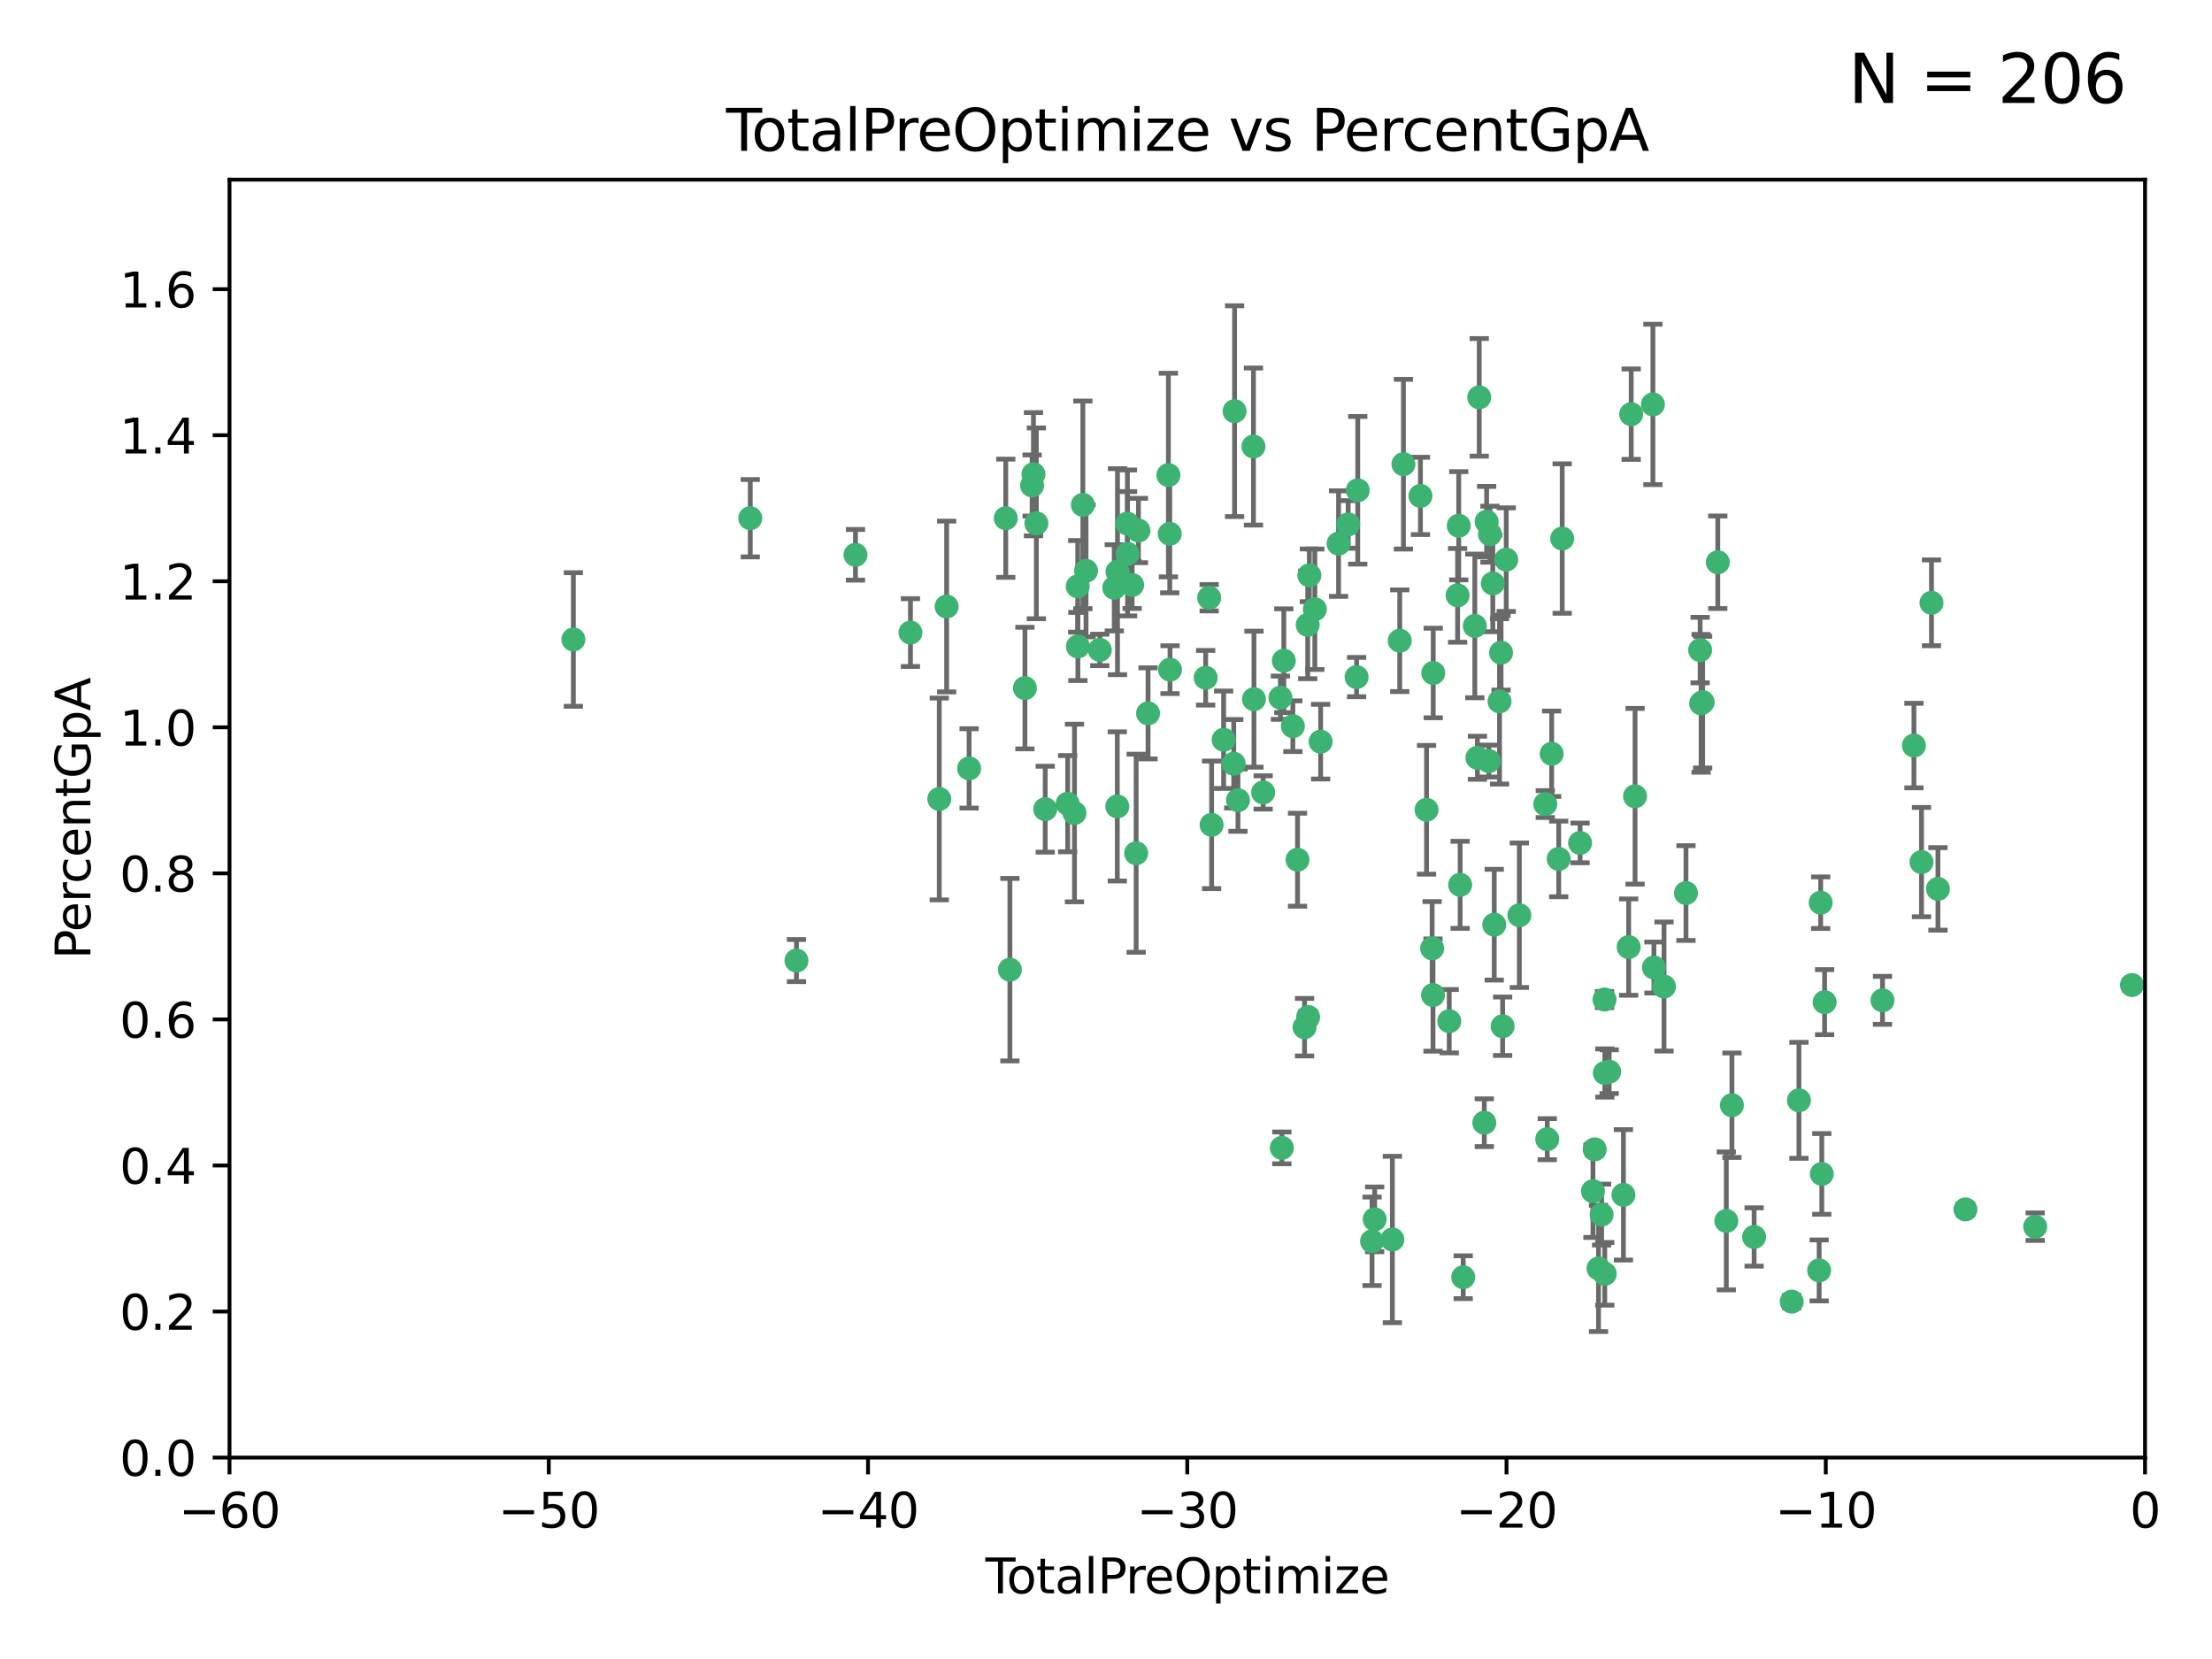 <?xml version="1.0" encoding="utf-8" standalone="no"?>
<!DOCTYPE svg PUBLIC "-//W3C//DTD SVG 1.1//EN"
  "http://www.w3.org/Graphics/SVG/1.1/DTD/svg11.dtd">
<svg xmlns:xlink="http://www.w3.org/1999/xlink" width="460.8pt" height="345.6pt" viewBox="0 0 460.8 345.6" xmlns="http://www.w3.org/2000/svg" version="1.1">
 <defs>
  <style type="text/css">*{stroke-linejoin: round; stroke-linecap: butt}</style>
 </defs>
 <g id="figure_1">
  <g id="patch_1">
   <path d="M 0 345.6 
L 460.8 345.6 
L 460.8 0 
L 0 0 
z
" style="fill: #ffffff"/>
  </g>
  <g id="axes_1">
   <g id="patch_2">
    <path d="M 47.81 303.64 
L 446.85 303.64 
L 446.85 37.422 
L 47.81 37.422 
z
" style="fill: #ffffff"/>
   </g>
   <g id="PathCollection_1">
    <defs>
     <path id="m45d523080e" d="M 0 1.118 
C 0.297 1.118 0.581 1 0.791 0.791 
C 1 0.581 1.118 0.297 1.118 0 
C 1.118 -0.297 1 -0.581 0.791 -0.791 
C 0.581 -1 0.297 -1.118 0 -1.118 
C -0.297 -1.118 -0.581 -1 -0.791 -0.791 
C -1 -0.581 -1.118 -0.297 -1.118 0 
C -1.118 0.297 -1 0.581 -0.791 0.791 
C -0.581 1 -0.297 1.118 0 1.118 
z
" style="stroke: #3cb371"/>
    </defs>
    <g clip-path="url(#p643c3403ab)">
     <use xlink:href="#m45d523080e" x="119.444" y="133.217" style="fill: #3cb371; stroke: #3cb371"/>
     <use xlink:href="#m45d523080e" x="156.294" y="107.951" style="fill: #3cb371; stroke: #3cb371"/>
     <use xlink:href="#m45d523080e" x="165.921" y="200.105" style="fill: #3cb371; stroke: #3cb371"/>
     <use xlink:href="#m45d523080e" x="178.212" y="115.575" style="fill: #3cb371; stroke: #3cb371"/>
     <use xlink:href="#m45d523080e" x="189.665" y="131.776" style="fill: #3cb371; stroke: #3cb371"/>
     <use xlink:href="#m45d523080e" x="195.668" y="166.441" style="fill: #3cb371; stroke: #3cb371"/>
     <use xlink:href="#m45d523080e" x="197.202" y="126.349" style="fill: #3cb371; stroke: #3cb371"/>
     <use xlink:href="#m45d523080e" x="201.885" y="160.073" style="fill: #3cb371; stroke: #3cb371"/>
     <use xlink:href="#m45d523080e" x="209.52" y="107.957" style="fill: #3cb371; stroke: #3cb371"/>
     <use xlink:href="#m45d523080e" x="210.38" y="202.002" style="fill: #3cb371; stroke: #3cb371"/>
     <use xlink:href="#m45d523080e" x="213.513" y="143.342" style="fill: #3cb371; stroke: #3cb371"/>
     <use xlink:href="#m45d523080e" x="215.01" y="101.134" style="fill: #3cb371; stroke: #3cb371"/>
     <use xlink:href="#m45d523080e" x="215.291" y="98.789" style="fill: #3cb371; stroke: #3cb371"/>
     <use xlink:href="#m45d523080e" x="215.891" y="109.025" style="fill: #3cb371; stroke: #3cb371"/>
     <use xlink:href="#m45d523080e" x="217.741" y="168.569" style="fill: #3cb371; stroke: #3cb371"/>
     <use xlink:href="#m45d523080e" x="222.415" y="167.422" style="fill: #3cb371; stroke: #3cb371"/>
     <use xlink:href="#m45d523080e" x="223.833" y="169.365" style="fill: #3cb371; stroke: #3cb371"/>
     <use xlink:href="#m45d523080e" x="224.507" y="122.15" style="fill: #3cb371; stroke: #3cb371"/>
     <use xlink:href="#m45d523080e" x="224.545" y="134.67" style="fill: #3cb371; stroke: #3cb371"/>
     <use xlink:href="#m45d523080e" x="225.581" y="105.169" style="fill: #3cb371; stroke: #3cb371"/>
     <use xlink:href="#m45d523080e" x="226.239" y="118.907" style="fill: #3cb371; stroke: #3cb371"/>
     <use xlink:href="#m45d523080e" x="229.106" y="135.393" style="fill: #3cb371; stroke: #3cb371"/>
     <use xlink:href="#m45d523080e" x="232.122" y="122.451" style="fill: #3cb371; stroke: #3cb371"/>
     <use xlink:href="#m45d523080e" x="232.754" y="167.989" style="fill: #3cb371; stroke: #3cb371"/>
     <use xlink:href="#m45d523080e" x="232.794" y="119.09" style="fill: #3cb371; stroke: #3cb371"/>
     <use xlink:href="#m45d523080e" x="234.863" y="109.073" style="fill: #3cb371; stroke: #3cb371"/>
     <use xlink:href="#m45d523080e" x="234.891" y="115.354" style="fill: #3cb371; stroke: #3cb371"/>
     <use xlink:href="#m45d523080e" x="235.845" y="121.866" style="fill: #3cb371; stroke: #3cb371"/>
     <use xlink:href="#m45d523080e" x="236.683" y="177.743" style="fill: #3cb371; stroke: #3cb371"/>
     <use xlink:href="#m45d523080e" x="237.156" y="110.522" style="fill: #3cb371; stroke: #3cb371"/>
     <use xlink:href="#m45d523080e" x="239.159" y="148.608" style="fill: #3cb371; stroke: #3cb371"/>
     <use xlink:href="#m45d523080e" x="243.399" y="98.963" style="fill: #3cb371; stroke: #3cb371"/>
     <use xlink:href="#m45d523080e" x="243.682" y="111.2" style="fill: #3cb371; stroke: #3cb371"/>
     <use xlink:href="#m45d523080e" x="243.735" y="139.504" style="fill: #3cb371; stroke: #3cb371"/>
     <use xlink:href="#m45d523080e" x="251.161" y="141.188" style="fill: #3cb371; stroke: #3cb371"/>
     <use xlink:href="#m45d523080e" x="251.892" y="124.52" style="fill: #3cb371; stroke: #3cb371"/>
     <use xlink:href="#m45d523080e" x="252.398" y="171.829" style="fill: #3cb371; stroke: #3cb371"/>
     <use xlink:href="#m45d523080e" x="254.904" y="154.103" style="fill: #3cb371; stroke: #3cb371"/>
     <use xlink:href="#m45d523080e" x="257.009" y="159.1" style="fill: #3cb371; stroke: #3cb371"/>
     <use xlink:href="#m45d523080e" x="257.184" y="85.657" style="fill: #3cb371; stroke: #3cb371"/>
     <use xlink:href="#m45d523080e" x="257.892" y="166.69" style="fill: #3cb371; stroke: #3cb371"/>
     <use xlink:href="#m45d523080e" x="261.117" y="93.022" style="fill: #3cb371; stroke: #3cb371"/>
     <use xlink:href="#m45d523080e" x="261.223" y="145.65" style="fill: #3cb371; stroke: #3cb371"/>
     <use xlink:href="#m45d523080e" x="263.138" y="165.081" style="fill: #3cb371; stroke: #3cb371"/>
     <use xlink:href="#m45d523080e" x="266.733" y="145.347" style="fill: #3cb371; stroke: #3cb371"/>
     <use xlink:href="#m45d523080e" x="267.029" y="239.125" style="fill: #3cb371; stroke: #3cb371"/>
     <use xlink:href="#m45d523080e" x="267.441" y="137.636" style="fill: #3cb371; stroke: #3cb371"/>
     <use xlink:href="#m45d523080e" x="269.328" y="151.28" style="fill: #3cb371; stroke: #3cb371"/>
     <use xlink:href="#m45d523080e" x="270.299" y="179.097" style="fill: #3cb371; stroke: #3cb371"/>
     <use xlink:href="#m45d523080e" x="271.762" y="213.983" style="fill: #3cb371; stroke: #3cb371"/>
     <use xlink:href="#m45d523080e" x="272.419" y="130.18" style="fill: #3cb371; stroke: #3cb371"/>
     <use xlink:href="#m45d523080e" x="272.504" y="211.868" style="fill: #3cb371; stroke: #3cb371"/>
     <use xlink:href="#m45d523080e" x="272.764" y="119.85" style="fill: #3cb371; stroke: #3cb371"/>
     <use xlink:href="#m45d523080e" x="273.904" y="126.92" style="fill: #3cb371; stroke: #3cb371"/>
     <use xlink:href="#m45d523080e" x="275.111" y="154.504" style="fill: #3cb371; stroke: #3cb371"/>
     <use xlink:href="#m45d523080e" x="278.846" y="113.24" style="fill: #3cb371; stroke: #3cb371"/>
     <use xlink:href="#m45d523080e" x="280.853" y="109.247" style="fill: #3cb371; stroke: #3cb371"/>
     <use xlink:href="#m45d523080e" x="282.605" y="141.05" style="fill: #3cb371; stroke: #3cb371"/>
     <use xlink:href="#m45d523080e" x="282.845" y="102.138" style="fill: #3cb371; stroke: #3cb371"/>
     <use xlink:href="#m45d523080e" x="285.823" y="258.58" style="fill: #3cb371; stroke: #3cb371"/>
     <use xlink:href="#m45d523080e" x="286.369" y="254.01" style="fill: #3cb371; stroke: #3cb371"/>
     <use xlink:href="#m45d523080e" x="290.054" y="258.208" style="fill: #3cb371; stroke: #3cb371"/>
     <use xlink:href="#m45d523080e" x="291.595" y="133.474" style="fill: #3cb371; stroke: #3cb371"/>
     <use xlink:href="#m45d523080e" x="292.361" y="96.698" style="fill: #3cb371; stroke: #3cb371"/>
     <use xlink:href="#m45d523080e" x="295.908" y="103.31" style="fill: #3cb371; stroke: #3cb371"/>
     <use xlink:href="#m45d523080e" x="297.175" y="168.695" style="fill: #3cb371; stroke: #3cb371"/>
     <use xlink:href="#m45d523080e" x="298.341" y="197.563" style="fill: #3cb371; stroke: #3cb371"/>
     <use xlink:href="#m45d523080e" x="298.522" y="207.289" style="fill: #3cb371; stroke: #3cb371"/>
     <use xlink:href="#m45d523080e" x="298.568" y="140.198" style="fill: #3cb371; stroke: #3cb371"/>
     <use xlink:href="#m45d523080e" x="301.902" y="212.736" style="fill: #3cb371; stroke: #3cb371"/>
     <use xlink:href="#m45d523080e" x="303.645" y="124.022" style="fill: #3cb371; stroke: #3cb371"/>
     <use xlink:href="#m45d523080e" x="303.879" y="109.521" style="fill: #3cb371; stroke: #3cb371"/>
     <use xlink:href="#m45d523080e" x="304.174" y="184.324" style="fill: #3cb371; stroke: #3cb371"/>
     <use xlink:href="#m45d523080e" x="304.812" y="266.067" style="fill: #3cb371; stroke: #3cb371"/>
     <use xlink:href="#m45d523080e" x="307.231" y="130.395" style="fill: #3cb371; stroke: #3cb371"/>
     <use xlink:href="#m45d523080e" x="307.773" y="157.857" style="fill: #3cb371; stroke: #3cb371"/>
     <use xlink:href="#m45d523080e" x="308.151" y="82.775" style="fill: #3cb371; stroke: #3cb371"/>
     <use xlink:href="#m45d523080e" x="309.208" y="233.882" style="fill: #3cb371; stroke: #3cb371"/>
     <use xlink:href="#m45d523080e" x="309.691" y="108.666" style="fill: #3cb371; stroke: #3cb371"/>
     <use xlink:href="#m45d523080e" x="310.151" y="158.548" style="fill: #3cb371; stroke: #3cb371"/>
     <use xlink:href="#m45d523080e" x="310.384" y="111.289" style="fill: #3cb371; stroke: #3cb371"/>
     <use xlink:href="#m45d523080e" x="310.982" y="121.535" style="fill: #3cb371; stroke: #3cb371"/>
     <use xlink:href="#m45d523080e" x="311.279" y="192.629" style="fill: #3cb371; stroke: #3cb371"/>
     <use xlink:href="#m45d523080e" x="312.379" y="146.112" style="fill: #3cb371; stroke: #3cb371"/>
     <use xlink:href="#m45d523080e" x="312.699" y="135.965" style="fill: #3cb371; stroke: #3cb371"/>
     <use xlink:href="#m45d523080e" x="313.025" y="213.785" style="fill: #3cb371; stroke: #3cb371"/>
     <use xlink:href="#m45d523080e" x="313.774" y="116.584" style="fill: #3cb371; stroke: #3cb371"/>
     <use xlink:href="#m45d523080e" x="316.508" y="190.657" style="fill: #3cb371; stroke: #3cb371"/>
     <use xlink:href="#m45d523080e" x="321.912" y="167.507" style="fill: #3cb371; stroke: #3cb371"/>
     <use xlink:href="#m45d523080e" x="322.321" y="237.311" style="fill: #3cb371; stroke: #3cb371"/>
     <use xlink:href="#m45d523080e" x="323.241" y="157.021" style="fill: #3cb371; stroke: #3cb371"/>
     <use xlink:href="#m45d523080e" x="324.709" y="178.931" style="fill: #3cb371; stroke: #3cb371"/>
     <use xlink:href="#m45d523080e" x="325.433" y="112.186" style="fill: #3cb371; stroke: #3cb371"/>
     <use xlink:href="#m45d523080e" x="329.161" y="175.595" style="fill: #3cb371; stroke: #3cb371"/>
     <use xlink:href="#m45d523080e" x="331.843" y="248.154" style="fill: #3cb371; stroke: #3cb371"/>
     <use xlink:href="#m45d523080e" x="332.202" y="239.431" style="fill: #3cb371; stroke: #3cb371"/>
     <use xlink:href="#m45d523080e" x="333" y="264.234" style="fill: #3cb371; stroke: #3cb371"/>
     <use xlink:href="#m45d523080e" x="333.647" y="253.019" style="fill: #3cb371; stroke: #3cb371"/>
     <use xlink:href="#m45d523080e" x="334.252" y="208.219" style="fill: #3cb371; stroke: #3cb371"/>
     <use xlink:href="#m45d523080e" x="334.3" y="265.364" style="fill: #3cb371; stroke: #3cb371"/>
     <use xlink:href="#m45d523080e" x="334.316" y="223.528" style="fill: #3cb371; stroke: #3cb371"/>
     <use xlink:href="#m45d523080e" x="335.22" y="223.251" style="fill: #3cb371; stroke: #3cb371"/>
     <use xlink:href="#m45d523080e" x="338.189" y="248.906" style="fill: #3cb371; stroke: #3cb371"/>
     <use xlink:href="#m45d523080e" x="339.279" y="197.297" style="fill: #3cb371; stroke: #3cb371"/>
     <use xlink:href="#m45d523080e" x="339.806" y="86.28" style="fill: #3cb371; stroke: #3cb371"/>
     <use xlink:href="#m45d523080e" x="340.614" y="165.878" style="fill: #3cb371; stroke: #3cb371"/>
     <use xlink:href="#m45d523080e" x="344.331" y="84.247" style="fill: #3cb371; stroke: #3cb371"/>
     <use xlink:href="#m45d523080e" x="344.541" y="201.554" style="fill: #3cb371; stroke: #3cb371"/>
     <use xlink:href="#m45d523080e" x="346.647" y="205.513" style="fill: #3cb371; stroke: #3cb371"/>
     <use xlink:href="#m45d523080e" x="351.22" y="186.039" style="fill: #3cb371; stroke: #3cb371"/>
     <use xlink:href="#m45d523080e" x="354.168" y="135.422" style="fill: #3cb371; stroke: #3cb371"/>
     <use xlink:href="#m45d523080e" x="354.372" y="146.52" style="fill: #3cb371; stroke: #3cb371"/>
     <use xlink:href="#m45d523080e" x="354.694" y="146.27" style="fill: #3cb371; stroke: #3cb371"/>
     <use xlink:href="#m45d523080e" x="357.85" y="117.131" style="fill: #3cb371; stroke: #3cb371"/>
     <use xlink:href="#m45d523080e" x="359.623" y="254.34" style="fill: #3cb371; stroke: #3cb371"/>
     <use xlink:href="#m45d523080e" x="360.789" y="230.239" style="fill: #3cb371; stroke: #3cb371"/>
     <use xlink:href="#m45d523080e" x="365.415" y="257.683" style="fill: #3cb371; stroke: #3cb371"/>
     <use xlink:href="#m45d523080e" x="373.248" y="271.153" style="fill: #3cb371; stroke: #3cb371"/>
     <use xlink:href="#m45d523080e" x="374.754" y="229.216" style="fill: #3cb371; stroke: #3cb371"/>
     <use xlink:href="#m45d523080e" x="378.961" y="264.651" style="fill: #3cb371; stroke: #3cb371"/>
     <use xlink:href="#m45d523080e" x="379.279" y="188.046" style="fill: #3cb371; stroke: #3cb371"/>
     <use xlink:href="#m45d523080e" x="379.515" y="244.548" style="fill: #3cb371; stroke: #3cb371"/>
     <use xlink:href="#m45d523080e" x="380.102" y="208.767" style="fill: #3cb371; stroke: #3cb371"/>
     <use xlink:href="#m45d523080e" x="392.157" y="208.386" style="fill: #3cb371; stroke: #3cb371"/>
     <use xlink:href="#m45d523080e" x="398.706" y="155.313" style="fill: #3cb371; stroke: #3cb371"/>
     <use xlink:href="#m45d523080e" x="400.283" y="179.587" style="fill: #3cb371; stroke: #3cb371"/>
     <use xlink:href="#m45d523080e" x="402.364" y="125.576" style="fill: #3cb371; stroke: #3cb371"/>
     <use xlink:href="#m45d523080e" x="403.71" y="185.174" style="fill: #3cb371; stroke: #3cb371"/>
     <use xlink:href="#m45d523080e" x="409.437" y="251.937" style="fill: #3cb371; stroke: #3cb371"/>
     <use xlink:href="#m45d523080e" x="423.965" y="255.54" style="fill: #3cb371; stroke: #3cb371"/>
     <use xlink:href="#m45d523080e" x="444.125" y="205.206" style="fill: #3cb371; stroke: #3cb371"/>
    </g>
   </g>
   <g id="matplotlib.axis_1">
    <g id="xtick_1">
     <g id="line2d_1">
      <defs>
       <path id="mf3906d9c44" d="M 0 0 
L 0 3.5 
" style="stroke: #000000; stroke-width: 0.8"/>
      </defs>
      <g>
       <use xlink:href="#mf3906d9c44" x="47.81" y="303.64" style="stroke: #000000; stroke-width: 0.8"/>
      </g>
     </g>
     <g id="text_1">
      <!-- −60 -->
      <g transform="translate(37.258 318.238)scale(0.1 -0.1)">
       <defs>
        <path id="DejaVuSans-2212" d="M 678 2272 
L 4684 2272 
L 4684 1741 
L 678 1741 
L 678 2272 
z
" transform="scale(0.016)"/>
        <path id="DejaVuSans-36" d="M 2113 2584 
Q 1688 2584 1439 2293 
Q 1191 2003 1191 1497 
Q 1191 994 1439 701 
Q 1688 409 2113 409 
Q 2538 409 2786 701 
Q 3034 994 3034 1497 
Q 3034 2003 2786 2293 
Q 2538 2584 2113 2584 
z
M 3366 4563 
L 3366 3988 
Q 3128 4100 2886 4159 
Q 2644 4219 2406 4219 
Q 1781 4219 1451 3797 
Q 1122 3375 1075 2522 
Q 1259 2794 1537 2939 
Q 1816 3084 2150 3084 
Q 2853 3084 3261 2657 
Q 3669 2231 3669 1497 
Q 3669 778 3244 343 
Q 2819 -91 2113 -91 
Q 1303 -91 875 529 
Q 447 1150 447 2328 
Q 447 3434 972 4092 
Q 1497 4750 2381 4750 
Q 2619 4750 2861 4703 
Q 3103 4656 3366 4563 
z
" transform="scale(0.016)"/>
        <path id="DejaVuSans-30" d="M 2034 4250 
Q 1547 4250 1301 3770 
Q 1056 3291 1056 2328 
Q 1056 1369 1301 889 
Q 1547 409 2034 409 
Q 2525 409 2770 889 
Q 3016 1369 3016 2328 
Q 3016 3291 2770 3770 
Q 2525 4250 2034 4250 
z
M 2034 4750 
Q 2819 4750 3233 4129 
Q 3647 3509 3647 2328 
Q 3647 1150 3233 529 
Q 2819 -91 2034 -91 
Q 1250 -91 836 529 
Q 422 1150 422 2328 
Q 422 3509 836 4129 
Q 1250 4750 2034 4750 
z
" transform="scale(0.016)"/>
       </defs>
       <use xlink:href="#DejaVuSans-2212"/>
       <use xlink:href="#DejaVuSans-36" x="83.789"/>
       <use xlink:href="#DejaVuSans-30" x="147.412"/>
      </g>
     </g>
    </g>
    <g id="xtick_2">
     <g id="line2d_2">
      <g>
       <use xlink:href="#mf3906d9c44" x="114.317" y="303.64" style="stroke: #000000; stroke-width: 0.8"/>
      </g>
     </g>
     <g id="text_2">
      <!-- −50 -->
      <g transform="translate(103.764 318.238)scale(0.1 -0.1)">
       <defs>
        <path id="DejaVuSans-35" d="M 691 4666 
L 3169 4666 
L 3169 4134 
L 1269 4134 
L 1269 2991 
Q 1406 3038 1543 3061 
Q 1681 3084 1819 3084 
Q 2600 3084 3056 2656 
Q 3513 2228 3513 1497 
Q 3513 744 3044 326 
Q 2575 -91 1722 -91 
Q 1428 -91 1123 -41 
Q 819 9 494 109 
L 494 744 
Q 775 591 1075 516 
Q 1375 441 1709 441 
Q 2250 441 2565 725 
Q 2881 1009 2881 1497 
Q 2881 1984 2565 2268 
Q 2250 2553 1709 2553 
Q 1456 2553 1204 2497 
Q 953 2441 691 2322 
L 691 4666 
z
" transform="scale(0.016)"/>
       </defs>
       <use xlink:href="#DejaVuSans-2212"/>
       <use xlink:href="#DejaVuSans-35" x="83.789"/>
       <use xlink:href="#DejaVuSans-30" x="147.412"/>
      </g>
     </g>
    </g>
    <g id="xtick_3">
     <g id="line2d_3">
      <g>
       <use xlink:href="#mf3906d9c44" x="180.823" y="303.64" style="stroke: #000000; stroke-width: 0.8"/>
      </g>
     </g>
     <g id="text_3">
      <!-- −40 -->
      <g transform="translate(170.271 318.238)scale(0.1 -0.1)">
       <defs>
        <path id="DejaVuSans-34" d="M 2419 4116 
L 825 1625 
L 2419 1625 
L 2419 4116 
z
M 2253 4666 
L 3047 4666 
L 3047 1625 
L 3713 1625 
L 3713 1100 
L 3047 1100 
L 3047 0 
L 2419 0 
L 2419 1100 
L 313 1100 
L 313 1709 
L 2253 4666 
z
" transform="scale(0.016)"/>
       </defs>
       <use xlink:href="#DejaVuSans-2212"/>
       <use xlink:href="#DejaVuSans-34" x="83.789"/>
       <use xlink:href="#DejaVuSans-30" x="147.412"/>
      </g>
     </g>
    </g>
    <g id="xtick_4">
     <g id="line2d_4">
      <g>
       <use xlink:href="#mf3906d9c44" x="247.33" y="303.64" style="stroke: #000000; stroke-width: 0.8"/>
      </g>
     </g>
     <g id="text_4">
      <!-- −30 -->
      <g transform="translate(236.778 318.238)scale(0.1 -0.1)">
       <defs>
        <path id="DejaVuSans-33" d="M 2597 2516 
Q 3050 2419 3304 2112 
Q 3559 1806 3559 1356 
Q 3559 666 3084 287 
Q 2609 -91 1734 -91 
Q 1441 -91 1130 -33 
Q 819 25 488 141 
L 488 750 
Q 750 597 1062 519 
Q 1375 441 1716 441 
Q 2309 441 2620 675 
Q 2931 909 2931 1356 
Q 2931 1769 2642 2001 
Q 2353 2234 1838 2234 
L 1294 2234 
L 1294 2753 
L 1863 2753 
Q 2328 2753 2575 2939 
Q 2822 3125 2822 3475 
Q 2822 3834 2567 4026 
Q 2313 4219 1838 4219 
Q 1578 4219 1281 4162 
Q 984 4106 628 3988 
L 628 4550 
Q 988 4650 1302 4700 
Q 1616 4750 1894 4750 
Q 2613 4750 3031 4423 
Q 3450 4097 3450 3541 
Q 3450 3153 3228 2886 
Q 3006 2619 2597 2516 
z
" transform="scale(0.016)"/>
       </defs>
       <use xlink:href="#DejaVuSans-2212"/>
       <use xlink:href="#DejaVuSans-33" x="83.789"/>
       <use xlink:href="#DejaVuSans-30" x="147.412"/>
      </g>
     </g>
    </g>
    <g id="xtick_5">
     <g id="line2d_5">
      <g>
       <use xlink:href="#mf3906d9c44" x="313.837" y="303.64" style="stroke: #000000; stroke-width: 0.8"/>
      </g>
     </g>
     <g id="text_5">
      <!-- −20 -->
      <g transform="translate(303.284 318.238)scale(0.1 -0.1)">
       <defs>
        <path id="DejaVuSans-32" d="M 1228 531 
L 3431 531 
L 3431 0 
L 469 0 
L 469 531 
Q 828 903 1448 1529 
Q 2069 2156 2228 2338 
Q 2531 2678 2651 2914 
Q 2772 3150 2772 3378 
Q 2772 3750 2511 3984 
Q 2250 4219 1831 4219 
Q 1534 4219 1204 4116 
Q 875 4013 500 3803 
L 500 4441 
Q 881 4594 1212 4672 
Q 1544 4750 1819 4750 
Q 2544 4750 2975 4387 
Q 3406 4025 3406 3419 
Q 3406 3131 3298 2873 
Q 3191 2616 2906 2266 
Q 2828 2175 2409 1742 
Q 1991 1309 1228 531 
z
" transform="scale(0.016)"/>
       </defs>
       <use xlink:href="#DejaVuSans-2212"/>
       <use xlink:href="#DejaVuSans-32" x="83.789"/>
       <use xlink:href="#DejaVuSans-30" x="147.412"/>
      </g>
     </g>
    </g>
    <g id="xtick_6">
     <g id="line2d_6">
      <g>
       <use xlink:href="#mf3906d9c44" x="380.343" y="303.64" style="stroke: #000000; stroke-width: 0.8"/>
      </g>
     </g>
     <g id="text_6">
      <!-- −10 -->
      <g transform="translate(369.791 318.238)scale(0.1 -0.1)">
       <defs>
        <path id="DejaVuSans-31" d="M 794 531 
L 1825 531 
L 1825 4091 
L 703 3866 
L 703 4441 
L 1819 4666 
L 2450 4666 
L 2450 531 
L 3481 531 
L 3481 0 
L 794 0 
L 794 531 
z
" transform="scale(0.016)"/>
       </defs>
       <use xlink:href="#DejaVuSans-2212"/>
       <use xlink:href="#DejaVuSans-31" x="83.789"/>
       <use xlink:href="#DejaVuSans-30" x="147.412"/>
      </g>
     </g>
    </g>
    <g id="xtick_7">
     <g id="line2d_7">
      <g>
       <use xlink:href="#mf3906d9c44" x="446.85" y="303.64" style="stroke: #000000; stroke-width: 0.8"/>
      </g>
     </g>
     <g id="text_7">
      <!-- 0 -->
      <g transform="translate(443.669 318.238)scale(0.1 -0.1)">
       <use xlink:href="#DejaVuSans-30"/>
      </g>
     </g>
    </g>
    <g id="text_8">
     <!-- TotalPreOptimize -->
     <g transform="translate(205.287 331.917)scale(0.1 -0.1)">
      <defs>
       <path id="DejaVuSans-54" d="M -19 4666 
L 3928 4666 
L 3928 4134 
L 2272 4134 
L 2272 0 
L 1638 0 
L 1638 4134 
L -19 4134 
L -19 4666 
z
" transform="scale(0.016)"/>
       <path id="DejaVuSans-6f" d="M 1959 3097 
Q 1497 3097 1228 2736 
Q 959 2375 959 1747 
Q 959 1119 1226 758 
Q 1494 397 1959 397 
Q 2419 397 2687 759 
Q 2956 1122 2956 1747 
Q 2956 2369 2687 2733 
Q 2419 3097 1959 3097 
z
M 1959 3584 
Q 2709 3584 3137 3096 
Q 3566 2609 3566 1747 
Q 3566 888 3137 398 
Q 2709 -91 1959 -91 
Q 1206 -91 779 398 
Q 353 888 353 1747 
Q 353 2609 779 3096 
Q 1206 3584 1959 3584 
z
" transform="scale(0.016)"/>
       <path id="DejaVuSans-74" d="M 1172 4494 
L 1172 3500 
L 2356 3500 
L 2356 3053 
L 1172 3053 
L 1172 1153 
Q 1172 725 1289 603 
Q 1406 481 1766 481 
L 2356 481 
L 2356 0 
L 1766 0 
Q 1100 0 847 248 
Q 594 497 594 1153 
L 594 3053 
L 172 3053 
L 172 3500 
L 594 3500 
L 594 4494 
L 1172 4494 
z
" transform="scale(0.016)"/>
       <path id="DejaVuSans-61" d="M 2194 1759 
Q 1497 1759 1228 1600 
Q 959 1441 959 1056 
Q 959 750 1161 570 
Q 1363 391 1709 391 
Q 2188 391 2477 730 
Q 2766 1069 2766 1631 
L 2766 1759 
L 2194 1759 
z
M 3341 1997 
L 3341 0 
L 2766 0 
L 2766 531 
Q 2569 213 2275 61 
Q 1981 -91 1556 -91 
Q 1019 -91 701 211 
Q 384 513 384 1019 
Q 384 1609 779 1909 
Q 1175 2209 1959 2209 
L 2766 2209 
L 2766 2266 
Q 2766 2663 2505 2880 
Q 2244 3097 1772 3097 
Q 1472 3097 1187 3025 
Q 903 2953 641 2809 
L 641 3341 
Q 956 3463 1253 3523 
Q 1550 3584 1831 3584 
Q 2591 3584 2966 3190 
Q 3341 2797 3341 1997 
z
" transform="scale(0.016)"/>
       <path id="DejaVuSans-6c" d="M 603 4863 
L 1178 4863 
L 1178 0 
L 603 0 
L 603 4863 
z
" transform="scale(0.016)"/>
       <path id="DejaVuSans-50" d="M 1259 4147 
L 1259 2394 
L 2053 2394 
Q 2494 2394 2734 2622 
Q 2975 2850 2975 3272 
Q 2975 3691 2734 3919 
Q 2494 4147 2053 4147 
L 1259 4147 
z
M 628 4666 
L 2053 4666 
Q 2838 4666 3239 4311 
Q 3641 3956 3641 3272 
Q 3641 2581 3239 2228 
Q 2838 1875 2053 1875 
L 1259 1875 
L 1259 0 
L 628 0 
L 628 4666 
z
" transform="scale(0.016)"/>
       <path id="DejaVuSans-72" d="M 2631 2963 
Q 2534 3019 2420 3045 
Q 2306 3072 2169 3072 
Q 1681 3072 1420 2755 
Q 1159 2438 1159 1844 
L 1159 0 
L 581 0 
L 581 3500 
L 1159 3500 
L 1159 2956 
Q 1341 3275 1631 3429 
Q 1922 3584 2338 3584 
Q 2397 3584 2469 3576 
Q 2541 3569 2628 3553 
L 2631 2963 
z
" transform="scale(0.016)"/>
       <path id="DejaVuSans-65" d="M 3597 1894 
L 3597 1613 
L 953 1613 
Q 991 1019 1311 708 
Q 1631 397 2203 397 
Q 2534 397 2845 478 
Q 3156 559 3463 722 
L 3463 178 
Q 3153 47 2828 -22 
Q 2503 -91 2169 -91 
Q 1331 -91 842 396 
Q 353 884 353 1716 
Q 353 2575 817 3079 
Q 1281 3584 2069 3584 
Q 2775 3584 3186 3129 
Q 3597 2675 3597 1894 
z
M 3022 2063 
Q 3016 2534 2758 2815 
Q 2500 3097 2075 3097 
Q 1594 3097 1305 2825 
Q 1016 2553 972 2059 
L 3022 2063 
z
" transform="scale(0.016)"/>
       <path id="DejaVuSans-4f" d="M 2522 4238 
Q 1834 4238 1429 3725 
Q 1025 3213 1025 2328 
Q 1025 1447 1429 934 
Q 1834 422 2522 422 
Q 3209 422 3611 934 
Q 4013 1447 4013 2328 
Q 4013 3213 3611 3725 
Q 3209 4238 2522 4238 
z
M 2522 4750 
Q 3503 4750 4090 4092 
Q 4678 3434 4678 2328 
Q 4678 1225 4090 567 
Q 3503 -91 2522 -91 
Q 1538 -91 948 565 
Q 359 1222 359 2328 
Q 359 3434 948 4092 
Q 1538 4750 2522 4750 
z
" transform="scale(0.016)"/>
       <path id="DejaVuSans-70" d="M 1159 525 
L 1159 -1331 
L 581 -1331 
L 581 3500 
L 1159 3500 
L 1159 2969 
Q 1341 3281 1617 3432 
Q 1894 3584 2278 3584 
Q 2916 3584 3314 3078 
Q 3713 2572 3713 1747 
Q 3713 922 3314 415 
Q 2916 -91 2278 -91 
Q 1894 -91 1617 61 
Q 1341 213 1159 525 
z
M 3116 1747 
Q 3116 2381 2855 2742 
Q 2594 3103 2138 3103 
Q 1681 3103 1420 2742 
Q 1159 2381 1159 1747 
Q 1159 1113 1420 752 
Q 1681 391 2138 391 
Q 2594 391 2855 752 
Q 3116 1113 3116 1747 
z
" transform="scale(0.016)"/>
       <path id="DejaVuSans-69" d="M 603 3500 
L 1178 3500 
L 1178 0 
L 603 0 
L 603 3500 
z
M 603 4863 
L 1178 4863 
L 1178 4134 
L 603 4134 
L 603 4863 
z
" transform="scale(0.016)"/>
       <path id="DejaVuSans-6d" d="M 3328 2828 
Q 3544 3216 3844 3400 
Q 4144 3584 4550 3584 
Q 5097 3584 5394 3201 
Q 5691 2819 5691 2113 
L 5691 0 
L 5113 0 
L 5113 2094 
Q 5113 2597 4934 2840 
Q 4756 3084 4391 3084 
Q 3944 3084 3684 2787 
Q 3425 2491 3425 1978 
L 3425 0 
L 2847 0 
L 2847 2094 
Q 2847 2600 2669 2842 
Q 2491 3084 2119 3084 
Q 1678 3084 1418 2786 
Q 1159 2488 1159 1978 
L 1159 0 
L 581 0 
L 581 3500 
L 1159 3500 
L 1159 2956 
Q 1356 3278 1631 3431 
Q 1906 3584 2284 3584 
Q 2666 3584 2933 3390 
Q 3200 3197 3328 2828 
z
" transform="scale(0.016)"/>
       <path id="DejaVuSans-7a" d="M 353 3500 
L 3084 3500 
L 3084 2975 
L 922 459 
L 3084 459 
L 3084 0 
L 275 0 
L 275 525 
L 2438 3041 
L 353 3041 
L 353 3500 
z
" transform="scale(0.016)"/>
      </defs>
      <use xlink:href="#DejaVuSans-54"/>
      <use xlink:href="#DejaVuSans-6f" x="44.084"/>
      <use xlink:href="#DejaVuSans-74" x="105.266"/>
      <use xlink:href="#DejaVuSans-61" x="144.475"/>
      <use xlink:href="#DejaVuSans-6c" x="205.754"/>
      <use xlink:href="#DejaVuSans-50" x="233.537"/>
      <use xlink:href="#DejaVuSans-72" x="292.09"/>
      <use xlink:href="#DejaVuSans-65" x="330.953"/>
      <use xlink:href="#DejaVuSans-4f" x="392.477"/>
      <use xlink:href="#DejaVuSans-70" x="471.188"/>
      <use xlink:href="#DejaVuSans-74" x="534.664"/>
      <use xlink:href="#DejaVuSans-69" x="573.873"/>
      <use xlink:href="#DejaVuSans-6d" x="601.656"/>
      <use xlink:href="#DejaVuSans-69" x="699.068"/>
      <use xlink:href="#DejaVuSans-7a" x="726.852"/>
      <use xlink:href="#DejaVuSans-65" x="779.342"/>
     </g>
    </g>
   </g>
   <g id="matplotlib.axis_2">
    <g id="ytick_1">
     <g id="line2d_8">
      <defs>
       <path id="me0dd718218" d="M 0 0 
L -3.5 0 
" style="stroke: #000000; stroke-width: 0.8"/>
      </defs>
      <g>
       <use xlink:href="#me0dd718218" x="47.81" y="303.64" style="stroke: #000000; stroke-width: 0.8"/>
      </g>
     </g>
     <g id="text_9">
      <!-- 0.0 -->
      <g transform="translate(24.907 307.439)scale(0.1 -0.1)">
       <defs>
        <path id="DejaVuSans-2e" d="M 684 794 
L 1344 794 
L 1344 0 
L 684 0 
L 684 794 
z
" transform="scale(0.016)"/>
       </defs>
       <use xlink:href="#DejaVuSans-30"/>
       <use xlink:href="#DejaVuSans-2e" x="63.623"/>
       <use xlink:href="#DejaVuSans-30" x="95.41"/>
      </g>
     </g>
    </g>
    <g id="ytick_2">
     <g id="line2d_9">
      <g>
       <use xlink:href="#me0dd718218" x="47.81" y="273.215" style="stroke: #000000; stroke-width: 0.8"/>
      </g>
     </g>
     <g id="text_10">
      <!-- 0.2 -->
      <g transform="translate(24.907 277.014)scale(0.1 -0.1)">
       <use xlink:href="#DejaVuSans-30"/>
       <use xlink:href="#DejaVuSans-2e" x="63.623"/>
       <use xlink:href="#DejaVuSans-32" x="95.41"/>
      </g>
     </g>
    </g>
    <g id="ytick_3">
     <g id="line2d_10">
      <g>
       <use xlink:href="#me0dd718218" x="47.81" y="242.79" style="stroke: #000000; stroke-width: 0.8"/>
      </g>
     </g>
     <g id="text_11">
      <!-- 0.4 -->
      <g transform="translate(24.907 246.589)scale(0.1 -0.1)">
       <use xlink:href="#DejaVuSans-30"/>
       <use xlink:href="#DejaVuSans-2e" x="63.623"/>
       <use xlink:href="#DejaVuSans-34" x="95.41"/>
      </g>
     </g>
    </g>
    <g id="ytick_4">
     <g id="line2d_11">
      <g>
       <use xlink:href="#me0dd718218" x="47.81" y="212.365" style="stroke: #000000; stroke-width: 0.8"/>
      </g>
     </g>
     <g id="text_12">
      <!-- 0.6 -->
      <g transform="translate(24.907 216.164)scale(0.1 -0.1)">
       <use xlink:href="#DejaVuSans-30"/>
       <use xlink:href="#DejaVuSans-2e" x="63.623"/>
       <use xlink:href="#DejaVuSans-36" x="95.41"/>
      </g>
     </g>
    </g>
    <g id="ytick_5">
     <g id="line2d_12">
      <g>
       <use xlink:href="#me0dd718218" x="47.81" y="181.94" style="stroke: #000000; stroke-width: 0.8"/>
      </g>
     </g>
     <g id="text_13">
      <!-- 0.8 -->
      <g transform="translate(24.907 185.739)scale(0.1 -0.1)">
       <defs>
        <path id="DejaVuSans-38" d="M 2034 2216 
Q 1584 2216 1326 1975 
Q 1069 1734 1069 1313 
Q 1069 891 1326 650 
Q 1584 409 2034 409 
Q 2484 409 2743 651 
Q 3003 894 3003 1313 
Q 3003 1734 2745 1975 
Q 2488 2216 2034 2216 
z
M 1403 2484 
Q 997 2584 770 2862 
Q 544 3141 544 3541 
Q 544 4100 942 4425 
Q 1341 4750 2034 4750 
Q 2731 4750 3128 4425 
Q 3525 4100 3525 3541 
Q 3525 3141 3298 2862 
Q 3072 2584 2669 2484 
Q 3125 2378 3379 2068 
Q 3634 1759 3634 1313 
Q 3634 634 3220 271 
Q 2806 -91 2034 -91 
Q 1263 -91 848 271 
Q 434 634 434 1313 
Q 434 1759 690 2068 
Q 947 2378 1403 2484 
z
M 1172 3481 
Q 1172 3119 1398 2916 
Q 1625 2713 2034 2713 
Q 2441 2713 2670 2916 
Q 2900 3119 2900 3481 
Q 2900 3844 2670 4047 
Q 2441 4250 2034 4250 
Q 1625 4250 1398 4047 
Q 1172 3844 1172 3481 
z
" transform="scale(0.016)"/>
       </defs>
       <use xlink:href="#DejaVuSans-30"/>
       <use xlink:href="#DejaVuSans-2e" x="63.623"/>
       <use xlink:href="#DejaVuSans-38" x="95.41"/>
      </g>
     </g>
    </g>
    <g id="ytick_6">
     <g id="line2d_13">
      <g>
       <use xlink:href="#me0dd718218" x="47.81" y="151.515" style="stroke: #000000; stroke-width: 0.8"/>
      </g>
     </g>
     <g id="text_14">
      <!-- 1.0 -->
      <g transform="translate(24.907 155.315)scale(0.1 -0.1)">
       <use xlink:href="#DejaVuSans-31"/>
       <use xlink:href="#DejaVuSans-2e" x="63.623"/>
       <use xlink:href="#DejaVuSans-30" x="95.41"/>
      </g>
     </g>
    </g>
    <g id="ytick_7">
     <g id="line2d_14">
      <g>
       <use xlink:href="#me0dd718218" x="47.81" y="121.09" style="stroke: #000000; stroke-width: 0.8"/>
      </g>
     </g>
     <g id="text_15">
      <!-- 1.2 -->
      <g transform="translate(24.907 124.89)scale(0.1 -0.1)">
       <use xlink:href="#DejaVuSans-31"/>
       <use xlink:href="#DejaVuSans-2e" x="63.623"/>
       <use xlink:href="#DejaVuSans-32" x="95.41"/>
      </g>
     </g>
    </g>
    <g id="ytick_8">
     <g id="line2d_15">
      <g>
       <use xlink:href="#me0dd718218" x="47.81" y="90.665" style="stroke: #000000; stroke-width: 0.8"/>
      </g>
     </g>
     <g id="text_16">
      <!-- 1.4 -->
      <g transform="translate(24.907 94.465)scale(0.1 -0.1)">
       <use xlink:href="#DejaVuSans-31"/>
       <use xlink:href="#DejaVuSans-2e" x="63.623"/>
       <use xlink:href="#DejaVuSans-34" x="95.41"/>
      </g>
     </g>
    </g>
    <g id="ytick_9">
     <g id="line2d_16">
      <g>
       <use xlink:href="#me0dd718218" x="47.81" y="60.241" style="stroke: #000000; stroke-width: 0.8"/>
      </g>
     </g>
     <g id="text_17">
      <!-- 1.6 -->
      <g transform="translate(24.907 64.04)scale(0.1 -0.1)">
       <use xlink:href="#DejaVuSans-31"/>
       <use xlink:href="#DejaVuSans-2e" x="63.623"/>
       <use xlink:href="#DejaVuSans-36" x="95.41"/>
      </g>
     </g>
    </g>
    <g id="text_18">
     <!-- PercentGpA -->
     <g transform="translate(18.827 199.807)rotate(-90)scale(0.1 -0.1)">
      <defs>
       <path id="DejaVuSans-63" d="M 3122 3366 
L 3122 2828 
Q 2878 2963 2633 3030 
Q 2388 3097 2138 3097 
Q 1578 3097 1268 2742 
Q 959 2388 959 1747 
Q 959 1106 1268 751 
Q 1578 397 2138 397 
Q 2388 397 2633 464 
Q 2878 531 3122 666 
L 3122 134 
Q 2881 22 2623 -34 
Q 2366 -91 2075 -91 
Q 1284 -91 818 406 
Q 353 903 353 1747 
Q 353 2603 823 3093 
Q 1294 3584 2113 3584 
Q 2378 3584 2631 3529 
Q 2884 3475 3122 3366 
z
" transform="scale(0.016)"/>
       <path id="DejaVuSans-6e" d="M 3513 2113 
L 3513 0 
L 2938 0 
L 2938 2094 
Q 2938 2591 2744 2837 
Q 2550 3084 2163 3084 
Q 1697 3084 1428 2787 
Q 1159 2491 1159 1978 
L 1159 0 
L 581 0 
L 581 3500 
L 1159 3500 
L 1159 2956 
Q 1366 3272 1645 3428 
Q 1925 3584 2291 3584 
Q 2894 3584 3203 3211 
Q 3513 2838 3513 2113 
z
" transform="scale(0.016)"/>
       <path id="DejaVuSans-47" d="M 3809 666 
L 3809 1919 
L 2778 1919 
L 2778 2438 
L 4434 2438 
L 4434 434 
Q 4069 175 3628 42 
Q 3188 -91 2688 -91 
Q 1594 -91 976 548 
Q 359 1188 359 2328 
Q 359 3472 976 4111 
Q 1594 4750 2688 4750 
Q 3144 4750 3555 4637 
Q 3966 4525 4313 4306 
L 4313 3634 
Q 3963 3931 3569 4081 
Q 3175 4231 2741 4231 
Q 1884 4231 1454 3753 
Q 1025 3275 1025 2328 
Q 1025 1384 1454 906 
Q 1884 428 2741 428 
Q 3075 428 3337 486 
Q 3600 544 3809 666 
z
" transform="scale(0.016)"/>
       <path id="DejaVuSans-41" d="M 2188 4044 
L 1331 1722 
L 3047 1722 
L 2188 4044 
z
M 1831 4666 
L 2547 4666 
L 4325 0 
L 3669 0 
L 3244 1197 
L 1141 1197 
L 716 0 
L 50 0 
L 1831 4666 
z
" transform="scale(0.016)"/>
      </defs>
      <use xlink:href="#DejaVuSans-50"/>
      <use xlink:href="#DejaVuSans-65" x="56.678"/>
      <use xlink:href="#DejaVuSans-72" x="118.201"/>
      <use xlink:href="#DejaVuSans-63" x="157.064"/>
      <use xlink:href="#DejaVuSans-65" x="212.045"/>
      <use xlink:href="#DejaVuSans-6e" x="273.568"/>
      <use xlink:href="#DejaVuSans-74" x="336.947"/>
      <use xlink:href="#DejaVuSans-47" x="376.156"/>
      <use xlink:href="#DejaVuSans-70" x="453.646"/>
      <use xlink:href="#DejaVuSans-41" x="517.123"/>
     </g>
    </g>
   </g>
   <g id="LineCollection_1">
    <path d="M 119.444 147.128 
L 119.444 119.306 
" clip-path="url(#p643c3403ab)" style="fill: none; stroke: #696969"/>
    <path d="M 156.294 116.01 
L 156.294 99.892 
" clip-path="url(#p643c3403ab)" style="fill: none; stroke: #696969"/>
    <path d="M 165.921 204.494 
L 165.921 195.717 
" clip-path="url(#p643c3403ab)" style="fill: none; stroke: #696969"/>
    <path d="M 178.212 120.851 
L 178.212 110.299 
" clip-path="url(#p643c3403ab)" style="fill: none; stroke: #696969"/>
    <path d="M 189.665 138.84 
L 189.665 124.713 
" clip-path="url(#p643c3403ab)" style="fill: none; stroke: #696969"/>
    <path d="M 195.668 187.458 
L 195.668 145.424 
" clip-path="url(#p643c3403ab)" style="fill: none; stroke: #696969"/>
    <path d="M 197.202 144.138 
L 197.202 108.561 
" clip-path="url(#p643c3403ab)" style="fill: none; stroke: #696969"/>
    <path d="M 201.885 168.342 
L 201.885 151.804 
" clip-path="url(#p643c3403ab)" style="fill: none; stroke: #696969"/>
    <path d="M 209.52 120.272 
L 209.52 95.642 
" clip-path="url(#p643c3403ab)" style="fill: none; stroke: #696969"/>
    <path d="M 210.38 221.01 
L 210.38 182.994 
" clip-path="url(#p643c3403ab)" style="fill: none; stroke: #696969"/>
    <path d="M 213.513 156.005 
L 213.513 130.68 
" clip-path="url(#p643c3403ab)" style="fill: none; stroke: #696969"/>
    <path d="M 215.01 107.5 
L 215.01 94.769 
" clip-path="url(#p643c3403ab)" style="fill: none; stroke: #696969"/>
    <path d="M 215.291 111.63 
L 215.291 85.948 
" clip-path="url(#p643c3403ab)" style="fill: none; stroke: #696969"/>
    <path d="M 215.891 128.899 
L 215.891 89.151 
" clip-path="url(#p643c3403ab)" style="fill: none; stroke: #696969"/>
    <path d="M 217.741 177.518 
L 217.741 159.621 
" clip-path="url(#p643c3403ab)" style="fill: none; stroke: #696969"/>
    <path d="M 222.415 177.447 
L 222.415 157.397 
" clip-path="url(#p643c3403ab)" style="fill: none; stroke: #696969"/>
    <path d="M 223.833 187.867 
L 223.833 150.864 
" clip-path="url(#p643c3403ab)" style="fill: none; stroke: #696969"/>
    <path d="M 224.507 131.691 
L 224.507 112.609 
" clip-path="url(#p643c3403ab)" style="fill: none; stroke: #696969"/>
    <path d="M 224.545 141.767 
L 224.545 127.573 
" clip-path="url(#p643c3403ab)" style="fill: none; stroke: #696969"/>
    <path d="M 225.581 126.8 
L 225.581 83.538 
" clip-path="url(#p643c3403ab)" style="fill: none; stroke: #696969"/>
    <path d="M 226.239 132.671 
L 226.239 105.144 
" clip-path="url(#p643c3403ab)" style="fill: none; stroke: #696969"/>
    <path d="M 229.106 138.67 
L 229.106 132.116 
" clip-path="url(#p643c3403ab)" style="fill: none; stroke: #696969"/>
    <path d="M 232.122 131.432 
L 232.122 113.47 
" clip-path="url(#p643c3403ab)" style="fill: none; stroke: #696969"/>
    <path d="M 232.754 183.526 
L 232.754 152.453 
" clip-path="url(#p643c3403ab)" style="fill: none; stroke: #696969"/>
    <path d="M 232.794 140.547 
L 232.794 97.632 
" clip-path="url(#p643c3403ab)" style="fill: none; stroke: #696969"/>
    <path d="M 234.863 120.239 
L 234.863 97.906 
" clip-path="url(#p643c3403ab)" style="fill: none; stroke: #696969"/>
    <path d="M 234.891 128.306 
L 234.891 102.403 
" clip-path="url(#p643c3403ab)" style="fill: none; stroke: #696969"/>
    <path d="M 235.845 126.758 
L 235.845 116.975 
" clip-path="url(#p643c3403ab)" style="fill: none; stroke: #696969"/>
    <path d="M 236.683 198.374 
L 236.683 157.111 
" clip-path="url(#p643c3403ab)" style="fill: none; stroke: #696969"/>
    <path d="M 237.156 117.225 
L 237.156 103.819 
" clip-path="url(#p643c3403ab)" style="fill: none; stroke: #696969"/>
    <path d="M 239.159 158.092 
L 239.159 139.124 
" clip-path="url(#p643c3403ab)" style="fill: none; stroke: #696969"/>
    <path d="M 243.399 120.172 
L 243.399 77.754 
" clip-path="url(#p643c3403ab)" style="fill: none; stroke: #696969"/>
    <path d="M 243.682 123.495 
L 243.682 98.905 
" clip-path="url(#p643c3403ab)" style="fill: none; stroke: #696969"/>
    <path d="M 243.735 144.488 
L 243.735 134.52 
" clip-path="url(#p643c3403ab)" style="fill: none; stroke: #696969"/>
    <path d="M 251.161 146.878 
L 251.161 135.498 
" clip-path="url(#p643c3403ab)" style="fill: none; stroke: #696969"/>
    <path d="M 251.892 127.266 
L 251.892 121.774 
" clip-path="url(#p643c3403ab)" style="fill: none; stroke: #696969"/>
    <path d="M 252.398 185.12 
L 252.398 158.539 
" clip-path="url(#p643c3403ab)" style="fill: none; stroke: #696969"/>
    <path d="M 254.904 164.251 
L 254.904 143.955 
" clip-path="url(#p643c3403ab)" style="fill: none; stroke: #696969"/>
    <path d="M 257.009 168.311 
L 257.009 149.889 
" clip-path="url(#p643c3403ab)" style="fill: none; stroke: #696969"/>
    <path d="M 257.184 107.612 
L 257.184 63.702 
" clip-path="url(#p643c3403ab)" style="fill: none; stroke: #696969"/>
    <path d="M 257.892 173.173 
L 257.892 160.208 
" clip-path="url(#p643c3403ab)" style="fill: none; stroke: #696969"/>
    <path d="M 261.117 109.378 
L 261.117 76.666 
" clip-path="url(#p643c3403ab)" style="fill: none; stroke: #696969"/>
    <path d="M 261.223 159.818 
L 261.223 131.481 
" clip-path="url(#p643c3403ab)" style="fill: none; stroke: #696969"/>
    <path d="M 263.138 168.551 
L 263.138 161.61 
" clip-path="url(#p643c3403ab)" style="fill: none; stroke: #696969"/>
    <path d="M 266.733 149.857 
L 266.733 140.838 
" clip-path="url(#p643c3403ab)" style="fill: none; stroke: #696969"/>
    <path d="M 267.029 242.44 
L 267.029 235.81 
" clip-path="url(#p643c3403ab)" style="fill: none; stroke: #696969"/>
    <path d="M 267.441 148.442 
L 267.441 126.83 
" clip-path="url(#p643c3403ab)" style="fill: none; stroke: #696969"/>
    <path d="M 269.328 156.561 
L 269.328 145.999 
" clip-path="url(#p643c3403ab)" style="fill: none; stroke: #696969"/>
    <path d="M 270.299 188.782 
L 270.299 169.411 
" clip-path="url(#p643c3403ab)" style="fill: none; stroke: #696969"/>
    <path d="M 271.762 219.972 
L 271.762 207.993 
" clip-path="url(#p643c3403ab)" style="fill: none; stroke: #696969"/>
    <path d="M 272.419 141.385 
L 272.419 118.974 
" clip-path="url(#p643c3403ab)" style="fill: none; stroke: #696969"/>
    <path d="M 272.504 213.076 
L 272.504 210.66 
" clip-path="url(#p643c3403ab)" style="fill: none; stroke: #696969"/>
    <path d="M 272.764 125.343 
L 272.764 114.358 
" clip-path="url(#p643c3403ab)" style="fill: none; stroke: #696969"/>
    <path d="M 273.904 139.462 
L 273.904 114.377 
" clip-path="url(#p643c3403ab)" style="fill: none; stroke: #696969"/>
    <path d="M 275.111 162.279 
L 275.111 146.729 
" clip-path="url(#p643c3403ab)" style="fill: none; stroke: #696969"/>
    <path d="M 278.846 124.231 
L 278.846 102.249 
" clip-path="url(#p643c3403ab)" style="fill: none; stroke: #696969"/>
    <path d="M 280.853 114.203 
L 280.853 104.291 
" clip-path="url(#p643c3403ab)" style="fill: none; stroke: #696969"/>
    <path d="M 282.605 145.143 
L 282.605 136.956 
" clip-path="url(#p643c3403ab)" style="fill: none; stroke: #696969"/>
    <path d="M 282.845 117.519 
L 282.845 86.756 
" clip-path="url(#p643c3403ab)" style="fill: none; stroke: #696969"/>
    <path d="M 285.823 267.796 
L 285.823 249.365 
" clip-path="url(#p643c3403ab)" style="fill: none; stroke: #696969"/>
    <path d="M 286.369 260.756 
L 286.369 247.264 
" clip-path="url(#p643c3403ab)" style="fill: none; stroke: #696969"/>
    <path d="M 290.054 275.54 
L 290.054 240.875 
" clip-path="url(#p643c3403ab)" style="fill: none; stroke: #696969"/>
    <path d="M 291.595 144.064 
L 291.595 122.885 
" clip-path="url(#p643c3403ab)" style="fill: none; stroke: #696969"/>
    <path d="M 292.361 114.378 
L 292.361 79.018 
" clip-path="url(#p643c3403ab)" style="fill: none; stroke: #696969"/>
    <path d="M 295.908 111.363 
L 295.908 95.258 
" clip-path="url(#p643c3403ab)" style="fill: none; stroke: #696969"/>
    <path d="M 297.175 182.098 
L 297.175 155.292 
" clip-path="url(#p643c3403ab)" style="fill: none; stroke: #696969"/>
    <path d="M 298.341 207.307 
L 298.341 187.82 
" clip-path="url(#p643c3403ab)" style="fill: none; stroke: #696969"/>
    <path d="M 298.522 218.978 
L 298.522 195.601 
" clip-path="url(#p643c3403ab)" style="fill: none; stroke: #696969"/>
    <path d="M 298.568 149.527 
L 298.568 130.869 
" clip-path="url(#p643c3403ab)" style="fill: none; stroke: #696969"/>
    <path d="M 301.902 219.334 
L 301.902 206.138 
" clip-path="url(#p643c3403ab)" style="fill: none; stroke: #696969"/>
    <path d="M 303.645 133.783 
L 303.645 114.26 
" clip-path="url(#p643c3403ab)" style="fill: none; stroke: #696969"/>
    <path d="M 303.879 120.797 
L 303.879 98.245 
" clip-path="url(#p643c3403ab)" style="fill: none; stroke: #696969"/>
    <path d="M 304.174 193.391 
L 304.174 175.258 
" clip-path="url(#p643c3403ab)" style="fill: none; stroke: #696969"/>
    <path d="M 304.812 270.53 
L 304.812 261.603 
" clip-path="url(#p643c3403ab)" style="fill: none; stroke: #696969"/>
    <path d="M 307.231 145.356 
L 307.231 115.434 
" clip-path="url(#p643c3403ab)" style="fill: none; stroke: #696969"/>
    <path d="M 307.773 162.339 
L 307.773 153.376 
" clip-path="url(#p643c3403ab)" style="fill: none; stroke: #696969"/>
    <path d="M 308.151 95.021 
L 308.151 70.528 
" clip-path="url(#p643c3403ab)" style="fill: none; stroke: #696969"/>
    <path d="M 309.208 238.853 
L 309.208 228.911 
" clip-path="url(#p643c3403ab)" style="fill: none; stroke: #696969"/>
    <path d="M 309.691 116.004 
L 309.691 101.328 
" clip-path="url(#p643c3403ab)" style="fill: none; stroke: #696969"/>
    <path d="M 310.151 161.872 
L 310.151 155.223 
" clip-path="url(#p643c3403ab)" style="fill: none; stroke: #696969"/>
    <path d="M 310.384 117.126 
L 310.384 105.452 
" clip-path="url(#p643c3403ab)" style="fill: none; stroke: #696969"/>
    <path d="M 310.982 131.598 
L 310.982 111.473 
" clip-path="url(#p643c3403ab)" style="fill: none; stroke: #696969"/>
    <path d="M 311.279 204.164 
L 311.279 181.095 
" clip-path="url(#p643c3403ab)" style="fill: none; stroke: #696969"/>
    <path d="M 312.379 163.332 
L 312.379 128.893 
" clip-path="url(#p643c3403ab)" style="fill: none; stroke: #696969"/>
    <path d="M 312.699 143.756 
L 312.699 128.173 
" clip-path="url(#p643c3403ab)" style="fill: none; stroke: #696969"/>
    <path d="M 313.025 219.874 
L 313.025 207.696 
" clip-path="url(#p643c3403ab)" style="fill: none; stroke: #696969"/>
    <path d="M 313.774 127.376 
L 313.774 105.792 
" clip-path="url(#p643c3403ab)" style="fill: none; stroke: #696969"/>
    <path d="M 316.508 205.707 
L 316.508 175.606 
" clip-path="url(#p643c3403ab)" style="fill: none; stroke: #696969"/>
    <path d="M 321.912 170.305 
L 321.912 164.71 
" clip-path="url(#p643c3403ab)" style="fill: none; stroke: #696969"/>
    <path d="M 322.321 241.589 
L 322.321 233.033 
" clip-path="url(#p643c3403ab)" style="fill: none; stroke: #696969"/>
    <path d="M 323.241 165.919 
L 323.241 148.124 
" clip-path="url(#p643c3403ab)" style="fill: none; stroke: #696969"/>
    <path d="M 324.709 186.805 
L 324.709 171.057 
" clip-path="url(#p643c3403ab)" style="fill: none; stroke: #696969"/>
    <path d="M 325.433 127.75 
L 325.433 96.622 
" clip-path="url(#p643c3403ab)" style="fill: none; stroke: #696969"/>
    <path d="M 329.161 179.732 
L 329.161 171.458 
" clip-path="url(#p643c3403ab)" style="fill: none; stroke: #696969"/>
    <path d="M 331.843 257.779 
L 331.843 238.529 
" clip-path="url(#p643c3403ab)" style="fill: none; stroke: #696969"/>
    <path d="M 332.202 240.642 
L 332.202 238.219 
" clip-path="url(#p643c3403ab)" style="fill: none; stroke: #696969"/>
    <path d="M 333 277.383 
L 333 251.085 
" clip-path="url(#p643c3403ab)" style="fill: none; stroke: #696969"/>
    <path d="M 333.647 259.365 
L 333.647 246.674 
" clip-path="url(#p643c3403ab)" style="fill: none; stroke: #696969"/>
    <path d="M 334.252 209.893 
L 334.252 206.545 
" clip-path="url(#p643c3403ab)" style="fill: none; stroke: #696969"/>
    <path d="M 334.3 271.893 
L 334.3 258.835 
" clip-path="url(#p643c3403ab)" style="fill: none; stroke: #696969"/>
    <path d="M 334.316 228.549 
L 334.316 218.507 
" clip-path="url(#p643c3403ab)" style="fill: none; stroke: #696969"/>
    <path d="M 335.22 227.804 
L 335.22 218.697 
" clip-path="url(#p643c3403ab)" style="fill: none; stroke: #696969"/>
    <path d="M 338.189 262.487 
L 338.189 235.325 
" clip-path="url(#p643c3403ab)" style="fill: none; stroke: #696969"/>
    <path d="M 339.279 207.331 
L 339.279 187.263 
" clip-path="url(#p643c3403ab)" style="fill: none; stroke: #696969"/>
    <path d="M 339.806 95.699 
L 339.806 76.861 
" clip-path="url(#p643c3403ab)" style="fill: none; stroke: #696969"/>
    <path d="M 340.614 184.176 
L 340.614 147.58 
" clip-path="url(#p643c3403ab)" style="fill: none; stroke: #696969"/>
    <path d="M 344.331 100.95 
L 344.331 67.543 
" clip-path="url(#p643c3403ab)" style="fill: none; stroke: #696969"/>
    <path d="M 344.541 206.863 
L 344.541 196.244 
" clip-path="url(#p643c3403ab)" style="fill: none; stroke: #696969"/>
    <path d="M 346.647 218.958 
L 346.647 192.068 
" clip-path="url(#p643c3403ab)" style="fill: none; stroke: #696969"/>
    <path d="M 351.22 195.914 
L 351.22 176.163 
" clip-path="url(#p643c3403ab)" style="fill: none; stroke: #696969"/>
    <path d="M 354.168 142.245 
L 354.168 128.598 
" clip-path="url(#p643c3403ab)" style="fill: none; stroke: #696969"/>
    <path d="M 354.372 160.87 
L 354.372 132.171 
" clip-path="url(#p643c3403ab)" style="fill: none; stroke: #696969"/>
    <path d="M 354.694 159.98 
L 354.694 132.559 
" clip-path="url(#p643c3403ab)" style="fill: none; stroke: #696969"/>
    <path d="M 357.85 126.77 
L 357.85 107.491 
" clip-path="url(#p643c3403ab)" style="fill: none; stroke: #696969"/>
    <path d="M 359.623 268.707 
L 359.623 239.973 
" clip-path="url(#p643c3403ab)" style="fill: none; stroke: #696969"/>
    <path d="M 360.789 241.121 
L 360.789 219.356 
" clip-path="url(#p643c3403ab)" style="fill: none; stroke: #696969"/>
    <path d="M 365.415 263.756 
L 365.415 251.61 
" clip-path="url(#p643c3403ab)" style="fill: none; stroke: #696969"/>
    <path d="M 373.248 272.43 
L 373.248 269.875 
" clip-path="url(#p643c3403ab)" style="fill: none; stroke: #696969"/>
    <path d="M 374.754 241.299 
L 374.754 217.134 
" clip-path="url(#p643c3403ab)" style="fill: none; stroke: #696969"/>
    <path d="M 378.961 270.999 
L 378.961 258.303 
" clip-path="url(#p643c3403ab)" style="fill: none; stroke: #696969"/>
    <path d="M 379.279 193.416 
L 379.279 182.676 
" clip-path="url(#p643c3403ab)" style="fill: none; stroke: #696969"/>
    <path d="M 379.515 252.954 
L 379.515 236.141 
" clip-path="url(#p643c3403ab)" style="fill: none; stroke: #696969"/>
    <path d="M 380.102 215.541 
L 380.102 201.992 
" clip-path="url(#p643c3403ab)" style="fill: none; stroke: #696969"/>
    <path d="M 392.157 213.379 
L 392.157 203.393 
" clip-path="url(#p643c3403ab)" style="fill: none; stroke: #696969"/>
    <path d="M 398.706 164.117 
L 398.706 146.509 
" clip-path="url(#p643c3403ab)" style="fill: none; stroke: #696969"/>
    <path d="M 400.283 190.971 
L 400.283 168.203 
" clip-path="url(#p643c3403ab)" style="fill: none; stroke: #696969"/>
    <path d="M 402.364 134.516 
L 402.364 116.637 
" clip-path="url(#p643c3403ab)" style="fill: none; stroke: #696969"/>
    <path d="M 403.71 193.77 
L 403.71 176.578 
" clip-path="url(#p643c3403ab)" style="fill: none; stroke: #696969"/>
    <path d="M 409.437 253.09 
L 409.437 250.783 
" clip-path="url(#p643c3403ab)" style="fill: none; stroke: #696969"/>
    <path d="M 423.965 258.404 
L 423.965 252.675 
" clip-path="url(#p643c3403ab)" style="fill: none; stroke: #696969"/>
    <path d="M 444.125 206.295 
L 444.125 204.118 
" clip-path="url(#p643c3403ab)" style="fill: none; stroke: #696969"/>
   </g>
   <g id="line2d_17">
    <defs>
     <path id="m49deaa911c" d="M 2 0 
L -2 -0 
" style="stroke: #696969"/>
    </defs>
    <g clip-path="url(#p643c3403ab)">
     <use xlink:href="#m49deaa911c" x="119.444" y="147.128" style="fill: #696969; stroke: #696969"/>
     <use xlink:href="#m49deaa911c" x="156.294" y="116.01" style="fill: #696969; stroke: #696969"/>
     <use xlink:href="#m49deaa911c" x="165.921" y="204.494" style="fill: #696969; stroke: #696969"/>
     <use xlink:href="#m49deaa911c" x="178.212" y="120.851" style="fill: #696969; stroke: #696969"/>
     <use xlink:href="#m49deaa911c" x="189.665" y="138.84" style="fill: #696969; stroke: #696969"/>
     <use xlink:href="#m49deaa911c" x="195.668" y="187.458" style="fill: #696969; stroke: #696969"/>
     <use xlink:href="#m49deaa911c" x="197.202" y="144.138" style="fill: #696969; stroke: #696969"/>
     <use xlink:href="#m49deaa911c" x="201.885" y="168.342" style="fill: #696969; stroke: #696969"/>
     <use xlink:href="#m49deaa911c" x="209.52" y="120.272" style="fill: #696969; stroke: #696969"/>
     <use xlink:href="#m49deaa911c" x="210.38" y="221.01" style="fill: #696969; stroke: #696969"/>
     <use xlink:href="#m49deaa911c" x="213.513" y="156.005" style="fill: #696969; stroke: #696969"/>
     <use xlink:href="#m49deaa911c" x="215.01" y="107.5" style="fill: #696969; stroke: #696969"/>
     <use xlink:href="#m49deaa911c" x="215.291" y="111.63" style="fill: #696969; stroke: #696969"/>
     <use xlink:href="#m49deaa911c" x="215.891" y="128.899" style="fill: #696969; stroke: #696969"/>
     <use xlink:href="#m49deaa911c" x="217.741" y="177.518" style="fill: #696969; stroke: #696969"/>
     <use xlink:href="#m49deaa911c" x="222.415" y="177.447" style="fill: #696969; stroke: #696969"/>
     <use xlink:href="#m49deaa911c" x="223.833" y="187.867" style="fill: #696969; stroke: #696969"/>
     <use xlink:href="#m49deaa911c" x="224.507" y="131.691" style="fill: #696969; stroke: #696969"/>
     <use xlink:href="#m49deaa911c" x="224.545" y="141.767" style="fill: #696969; stroke: #696969"/>
     <use xlink:href="#m49deaa911c" x="225.581" y="126.8" style="fill: #696969; stroke: #696969"/>
     <use xlink:href="#m49deaa911c" x="226.239" y="132.671" style="fill: #696969; stroke: #696969"/>
     <use xlink:href="#m49deaa911c" x="229.106" y="138.67" style="fill: #696969; stroke: #696969"/>
     <use xlink:href="#m49deaa911c" x="232.122" y="131.432" style="fill: #696969; stroke: #696969"/>
     <use xlink:href="#m49deaa911c" x="232.754" y="183.526" style="fill: #696969; stroke: #696969"/>
     <use xlink:href="#m49deaa911c" x="232.794" y="140.547" style="fill: #696969; stroke: #696969"/>
     <use xlink:href="#m49deaa911c" x="234.863" y="120.239" style="fill: #696969; stroke: #696969"/>
     <use xlink:href="#m49deaa911c" x="234.891" y="128.306" style="fill: #696969; stroke: #696969"/>
     <use xlink:href="#m49deaa911c" x="235.845" y="126.758" style="fill: #696969; stroke: #696969"/>
     <use xlink:href="#m49deaa911c" x="236.683" y="198.374" style="fill: #696969; stroke: #696969"/>
     <use xlink:href="#m49deaa911c" x="237.156" y="117.225" style="fill: #696969; stroke: #696969"/>
     <use xlink:href="#m49deaa911c" x="239.159" y="158.092" style="fill: #696969; stroke: #696969"/>
     <use xlink:href="#m49deaa911c" x="243.399" y="120.172" style="fill: #696969; stroke: #696969"/>
     <use xlink:href="#m49deaa911c" x="243.682" y="123.495" style="fill: #696969; stroke: #696969"/>
     <use xlink:href="#m49deaa911c" x="243.735" y="144.488" style="fill: #696969; stroke: #696969"/>
     <use xlink:href="#m49deaa911c" x="251.161" y="146.878" style="fill: #696969; stroke: #696969"/>
     <use xlink:href="#m49deaa911c" x="251.892" y="127.266" style="fill: #696969; stroke: #696969"/>
     <use xlink:href="#m49deaa911c" x="252.398" y="185.12" style="fill: #696969; stroke: #696969"/>
     <use xlink:href="#m49deaa911c" x="254.904" y="164.251" style="fill: #696969; stroke: #696969"/>
     <use xlink:href="#m49deaa911c" x="257.009" y="168.311" style="fill: #696969; stroke: #696969"/>
     <use xlink:href="#m49deaa911c" x="257.184" y="107.612" style="fill: #696969; stroke: #696969"/>
     <use xlink:href="#m49deaa911c" x="257.892" y="173.173" style="fill: #696969; stroke: #696969"/>
     <use xlink:href="#m49deaa911c" x="261.117" y="109.378" style="fill: #696969; stroke: #696969"/>
     <use xlink:href="#m49deaa911c" x="261.223" y="159.818" style="fill: #696969; stroke: #696969"/>
     <use xlink:href="#m49deaa911c" x="263.138" y="168.551" style="fill: #696969; stroke: #696969"/>
     <use xlink:href="#m49deaa911c" x="266.733" y="149.857" style="fill: #696969; stroke: #696969"/>
     <use xlink:href="#m49deaa911c" x="267.029" y="242.44" style="fill: #696969; stroke: #696969"/>
     <use xlink:href="#m49deaa911c" x="267.441" y="148.442" style="fill: #696969; stroke: #696969"/>
     <use xlink:href="#m49deaa911c" x="269.328" y="156.561" style="fill: #696969; stroke: #696969"/>
     <use xlink:href="#m49deaa911c" x="270.299" y="188.782" style="fill: #696969; stroke: #696969"/>
     <use xlink:href="#m49deaa911c" x="271.762" y="219.972" style="fill: #696969; stroke: #696969"/>
     <use xlink:href="#m49deaa911c" x="272.419" y="141.385" style="fill: #696969; stroke: #696969"/>
     <use xlink:href="#m49deaa911c" x="272.504" y="213.076" style="fill: #696969; stroke: #696969"/>
     <use xlink:href="#m49deaa911c" x="272.764" y="125.343" style="fill: #696969; stroke: #696969"/>
     <use xlink:href="#m49deaa911c" x="273.904" y="139.462" style="fill: #696969; stroke: #696969"/>
     <use xlink:href="#m49deaa911c" x="275.111" y="162.279" style="fill: #696969; stroke: #696969"/>
     <use xlink:href="#m49deaa911c" x="278.846" y="124.231" style="fill: #696969; stroke: #696969"/>
     <use xlink:href="#m49deaa911c" x="280.853" y="114.203" style="fill: #696969; stroke: #696969"/>
     <use xlink:href="#m49deaa911c" x="282.605" y="145.143" style="fill: #696969; stroke: #696969"/>
     <use xlink:href="#m49deaa911c" x="282.845" y="117.519" style="fill: #696969; stroke: #696969"/>
     <use xlink:href="#m49deaa911c" x="285.823" y="267.796" style="fill: #696969; stroke: #696969"/>
     <use xlink:href="#m49deaa911c" x="286.369" y="260.756" style="fill: #696969; stroke: #696969"/>
     <use xlink:href="#m49deaa911c" x="290.054" y="275.54" style="fill: #696969; stroke: #696969"/>
     <use xlink:href="#m49deaa911c" x="291.595" y="144.064" style="fill: #696969; stroke: #696969"/>
     <use xlink:href="#m49deaa911c" x="292.361" y="114.378" style="fill: #696969; stroke: #696969"/>
     <use xlink:href="#m49deaa911c" x="295.908" y="111.363" style="fill: #696969; stroke: #696969"/>
     <use xlink:href="#m49deaa911c" x="297.175" y="182.098" style="fill: #696969; stroke: #696969"/>
     <use xlink:href="#m49deaa911c" x="298.341" y="207.307" style="fill: #696969; stroke: #696969"/>
     <use xlink:href="#m49deaa911c" x="298.522" y="218.978" style="fill: #696969; stroke: #696969"/>
     <use xlink:href="#m49deaa911c" x="298.568" y="149.527" style="fill: #696969; stroke: #696969"/>
     <use xlink:href="#m49deaa911c" x="301.902" y="219.334" style="fill: #696969; stroke: #696969"/>
     <use xlink:href="#m49deaa911c" x="303.645" y="133.783" style="fill: #696969; stroke: #696969"/>
     <use xlink:href="#m49deaa911c" x="303.879" y="120.797" style="fill: #696969; stroke: #696969"/>
     <use xlink:href="#m49deaa911c" x="304.174" y="193.391" style="fill: #696969; stroke: #696969"/>
     <use xlink:href="#m49deaa911c" x="304.812" y="270.53" style="fill: #696969; stroke: #696969"/>
     <use xlink:href="#m49deaa911c" x="307.231" y="145.356" style="fill: #696969; stroke: #696969"/>
     <use xlink:href="#m49deaa911c" x="307.773" y="162.339" style="fill: #696969; stroke: #696969"/>
     <use xlink:href="#m49deaa911c" x="308.151" y="95.021" style="fill: #696969; stroke: #696969"/>
     <use xlink:href="#m49deaa911c" x="309.208" y="238.853" style="fill: #696969; stroke: #696969"/>
     <use xlink:href="#m49deaa911c" x="309.691" y="116.004" style="fill: #696969; stroke: #696969"/>
     <use xlink:href="#m49deaa911c" x="310.151" y="161.872" style="fill: #696969; stroke: #696969"/>
     <use xlink:href="#m49deaa911c" x="310.384" y="117.126" style="fill: #696969; stroke: #696969"/>
     <use xlink:href="#m49deaa911c" x="310.982" y="131.598" style="fill: #696969; stroke: #696969"/>
     <use xlink:href="#m49deaa911c" x="311.279" y="204.164" style="fill: #696969; stroke: #696969"/>
     <use xlink:href="#m49deaa911c" x="312.379" y="163.332" style="fill: #696969; stroke: #696969"/>
     <use xlink:href="#m49deaa911c" x="312.699" y="143.756" style="fill: #696969; stroke: #696969"/>
     <use xlink:href="#m49deaa911c" x="313.025" y="219.874" style="fill: #696969; stroke: #696969"/>
     <use xlink:href="#m49deaa911c" x="313.774" y="127.376" style="fill: #696969; stroke: #696969"/>
     <use xlink:href="#m49deaa911c" x="316.508" y="205.707" style="fill: #696969; stroke: #696969"/>
     <use xlink:href="#m49deaa911c" x="321.912" y="170.305" style="fill: #696969; stroke: #696969"/>
     <use xlink:href="#m49deaa911c" x="322.321" y="241.589" style="fill: #696969; stroke: #696969"/>
     <use xlink:href="#m49deaa911c" x="323.241" y="165.919" style="fill: #696969; stroke: #696969"/>
     <use xlink:href="#m49deaa911c" x="324.709" y="186.805" style="fill: #696969; stroke: #696969"/>
     <use xlink:href="#m49deaa911c" x="325.433" y="127.75" style="fill: #696969; stroke: #696969"/>
     <use xlink:href="#m49deaa911c" x="329.161" y="179.732" style="fill: #696969; stroke: #696969"/>
     <use xlink:href="#m49deaa911c" x="331.843" y="257.779" style="fill: #696969; stroke: #696969"/>
     <use xlink:href="#m49deaa911c" x="332.202" y="240.642" style="fill: #696969; stroke: #696969"/>
     <use xlink:href="#m49deaa911c" x="333" y="277.383" style="fill: #696969; stroke: #696969"/>
     <use xlink:href="#m49deaa911c" x="333.647" y="259.365" style="fill: #696969; stroke: #696969"/>
     <use xlink:href="#m49deaa911c" x="334.252" y="209.893" style="fill: #696969; stroke: #696969"/>
     <use xlink:href="#m49deaa911c" x="334.3" y="271.893" style="fill: #696969; stroke: #696969"/>
     <use xlink:href="#m49deaa911c" x="334.316" y="228.549" style="fill: #696969; stroke: #696969"/>
     <use xlink:href="#m49deaa911c" x="335.22" y="227.804" style="fill: #696969; stroke: #696969"/>
     <use xlink:href="#m49deaa911c" x="338.189" y="262.487" style="fill: #696969; stroke: #696969"/>
     <use xlink:href="#m49deaa911c" x="339.279" y="207.331" style="fill: #696969; stroke: #696969"/>
     <use xlink:href="#m49deaa911c" x="339.806" y="95.699" style="fill: #696969; stroke: #696969"/>
     <use xlink:href="#m49deaa911c" x="340.614" y="184.176" style="fill: #696969; stroke: #696969"/>
     <use xlink:href="#m49deaa911c" x="344.331" y="100.95" style="fill: #696969; stroke: #696969"/>
     <use xlink:href="#m49deaa911c" x="344.541" y="206.863" style="fill: #696969; stroke: #696969"/>
     <use xlink:href="#m49deaa911c" x="346.647" y="218.958" style="fill: #696969; stroke: #696969"/>
     <use xlink:href="#m49deaa911c" x="351.22" y="195.914" style="fill: #696969; stroke: #696969"/>
     <use xlink:href="#m49deaa911c" x="354.168" y="142.245" style="fill: #696969; stroke: #696969"/>
     <use xlink:href="#m49deaa911c" x="354.372" y="160.87" style="fill: #696969; stroke: #696969"/>
     <use xlink:href="#m49deaa911c" x="354.694" y="159.98" style="fill: #696969; stroke: #696969"/>
     <use xlink:href="#m49deaa911c" x="357.85" y="126.77" style="fill: #696969; stroke: #696969"/>
     <use xlink:href="#m49deaa911c" x="359.623" y="268.707" style="fill: #696969; stroke: #696969"/>
     <use xlink:href="#m49deaa911c" x="360.789" y="241.121" style="fill: #696969; stroke: #696969"/>
     <use xlink:href="#m49deaa911c" x="365.415" y="263.756" style="fill: #696969; stroke: #696969"/>
     <use xlink:href="#m49deaa911c" x="373.248" y="272.43" style="fill: #696969; stroke: #696969"/>
     <use xlink:href="#m49deaa911c" x="374.754" y="241.299" style="fill: #696969; stroke: #696969"/>
     <use xlink:href="#m49deaa911c" x="378.961" y="270.999" style="fill: #696969; stroke: #696969"/>
     <use xlink:href="#m49deaa911c" x="379.279" y="193.416" style="fill: #696969; stroke: #696969"/>
     <use xlink:href="#m49deaa911c" x="379.515" y="252.954" style="fill: #696969; stroke: #696969"/>
     <use xlink:href="#m49deaa911c" x="380.102" y="215.541" style="fill: #696969; stroke: #696969"/>
     <use xlink:href="#m49deaa911c" x="392.157" y="213.379" style="fill: #696969; stroke: #696969"/>
     <use xlink:href="#m49deaa911c" x="398.706" y="164.117" style="fill: #696969; stroke: #696969"/>
     <use xlink:href="#m49deaa911c" x="400.283" y="190.971" style="fill: #696969; stroke: #696969"/>
     <use xlink:href="#m49deaa911c" x="402.364" y="134.516" style="fill: #696969; stroke: #696969"/>
     <use xlink:href="#m49deaa911c" x="403.71" y="193.77" style="fill: #696969; stroke: #696969"/>
     <use xlink:href="#m49deaa911c" x="409.437" y="253.09" style="fill: #696969; stroke: #696969"/>
     <use xlink:href="#m49deaa911c" x="423.965" y="258.404" style="fill: #696969; stroke: #696969"/>
     <use xlink:href="#m49deaa911c" x="444.125" y="206.295" style="fill: #696969; stroke: #696969"/>
    </g>
   </g>
   <g id="line2d_18">
    <g clip-path="url(#p643c3403ab)">
     <use xlink:href="#m49deaa911c" x="119.444" y="119.306" style="fill: #696969; stroke: #696969"/>
     <use xlink:href="#m49deaa911c" x="156.294" y="99.892" style="fill: #696969; stroke: #696969"/>
     <use xlink:href="#m49deaa911c" x="165.921" y="195.717" style="fill: #696969; stroke: #696969"/>
     <use xlink:href="#m49deaa911c" x="178.212" y="110.299" style="fill: #696969; stroke: #696969"/>
     <use xlink:href="#m49deaa911c" x="189.665" y="124.713" style="fill: #696969; stroke: #696969"/>
     <use xlink:href="#m49deaa911c" x="195.668" y="145.424" style="fill: #696969; stroke: #696969"/>
     <use xlink:href="#m49deaa911c" x="197.202" y="108.561" style="fill: #696969; stroke: #696969"/>
     <use xlink:href="#m49deaa911c" x="201.885" y="151.804" style="fill: #696969; stroke: #696969"/>
     <use xlink:href="#m49deaa911c" x="209.52" y="95.642" style="fill: #696969; stroke: #696969"/>
     <use xlink:href="#m49deaa911c" x="210.38" y="182.994" style="fill: #696969; stroke: #696969"/>
     <use xlink:href="#m49deaa911c" x="213.513" y="130.68" style="fill: #696969; stroke: #696969"/>
     <use xlink:href="#m49deaa911c" x="215.01" y="94.769" style="fill: #696969; stroke: #696969"/>
     <use xlink:href="#m49deaa911c" x="215.291" y="85.948" style="fill: #696969; stroke: #696969"/>
     <use xlink:href="#m49deaa911c" x="215.891" y="89.151" style="fill: #696969; stroke: #696969"/>
     <use xlink:href="#m49deaa911c" x="217.741" y="159.621" style="fill: #696969; stroke: #696969"/>
     <use xlink:href="#m49deaa911c" x="222.415" y="157.397" style="fill: #696969; stroke: #696969"/>
     <use xlink:href="#m49deaa911c" x="223.833" y="150.864" style="fill: #696969; stroke: #696969"/>
     <use xlink:href="#m49deaa911c" x="224.507" y="112.609" style="fill: #696969; stroke: #696969"/>
     <use xlink:href="#m49deaa911c" x="224.545" y="127.573" style="fill: #696969; stroke: #696969"/>
     <use xlink:href="#m49deaa911c" x="225.581" y="83.538" style="fill: #696969; stroke: #696969"/>
     <use xlink:href="#m49deaa911c" x="226.239" y="105.144" style="fill: #696969; stroke: #696969"/>
     <use xlink:href="#m49deaa911c" x="229.106" y="132.116" style="fill: #696969; stroke: #696969"/>
     <use xlink:href="#m49deaa911c" x="232.122" y="113.47" style="fill: #696969; stroke: #696969"/>
     <use xlink:href="#m49deaa911c" x="232.754" y="152.453" style="fill: #696969; stroke: #696969"/>
     <use xlink:href="#m49deaa911c" x="232.794" y="97.632" style="fill: #696969; stroke: #696969"/>
     <use xlink:href="#m49deaa911c" x="234.863" y="97.906" style="fill: #696969; stroke: #696969"/>
     <use xlink:href="#m49deaa911c" x="234.891" y="102.403" style="fill: #696969; stroke: #696969"/>
     <use xlink:href="#m49deaa911c" x="235.845" y="116.975" style="fill: #696969; stroke: #696969"/>
     <use xlink:href="#m49deaa911c" x="236.683" y="157.111" style="fill: #696969; stroke: #696969"/>
     <use xlink:href="#m49deaa911c" x="237.156" y="103.819" style="fill: #696969; stroke: #696969"/>
     <use xlink:href="#m49deaa911c" x="239.159" y="139.124" style="fill: #696969; stroke: #696969"/>
     <use xlink:href="#m49deaa911c" x="243.399" y="77.754" style="fill: #696969; stroke: #696969"/>
     <use xlink:href="#m49deaa911c" x="243.682" y="98.905" style="fill: #696969; stroke: #696969"/>
     <use xlink:href="#m49deaa911c" x="243.735" y="134.52" style="fill: #696969; stroke: #696969"/>
     <use xlink:href="#m49deaa911c" x="251.161" y="135.498" style="fill: #696969; stroke: #696969"/>
     <use xlink:href="#m49deaa911c" x="251.892" y="121.774" style="fill: #696969; stroke: #696969"/>
     <use xlink:href="#m49deaa911c" x="252.398" y="158.539" style="fill: #696969; stroke: #696969"/>
     <use xlink:href="#m49deaa911c" x="254.904" y="143.955" style="fill: #696969; stroke: #696969"/>
     <use xlink:href="#m49deaa911c" x="257.009" y="149.889" style="fill: #696969; stroke: #696969"/>
     <use xlink:href="#m49deaa911c" x="257.184" y="63.702" style="fill: #696969; stroke: #696969"/>
     <use xlink:href="#m49deaa911c" x="257.892" y="160.208" style="fill: #696969; stroke: #696969"/>
     <use xlink:href="#m49deaa911c" x="261.117" y="76.666" style="fill: #696969; stroke: #696969"/>
     <use xlink:href="#m49deaa911c" x="261.223" y="131.481" style="fill: #696969; stroke: #696969"/>
     <use xlink:href="#m49deaa911c" x="263.138" y="161.61" style="fill: #696969; stroke: #696969"/>
     <use xlink:href="#m49deaa911c" x="266.733" y="140.838" style="fill: #696969; stroke: #696969"/>
     <use xlink:href="#m49deaa911c" x="267.029" y="235.81" style="fill: #696969; stroke: #696969"/>
     <use xlink:href="#m49deaa911c" x="267.441" y="126.83" style="fill: #696969; stroke: #696969"/>
     <use xlink:href="#m49deaa911c" x="269.328" y="145.999" style="fill: #696969; stroke: #696969"/>
     <use xlink:href="#m49deaa911c" x="270.299" y="169.411" style="fill: #696969; stroke: #696969"/>
     <use xlink:href="#m49deaa911c" x="271.762" y="207.993" style="fill: #696969; stroke: #696969"/>
     <use xlink:href="#m49deaa911c" x="272.419" y="118.974" style="fill: #696969; stroke: #696969"/>
     <use xlink:href="#m49deaa911c" x="272.504" y="210.66" style="fill: #696969; stroke: #696969"/>
     <use xlink:href="#m49deaa911c" x="272.764" y="114.358" style="fill: #696969; stroke: #696969"/>
     <use xlink:href="#m49deaa911c" x="273.904" y="114.377" style="fill: #696969; stroke: #696969"/>
     <use xlink:href="#m49deaa911c" x="275.111" y="146.729" style="fill: #696969; stroke: #696969"/>
     <use xlink:href="#m49deaa911c" x="278.846" y="102.249" style="fill: #696969; stroke: #696969"/>
     <use xlink:href="#m49deaa911c" x="280.853" y="104.291" style="fill: #696969; stroke: #696969"/>
     <use xlink:href="#m49deaa911c" x="282.605" y="136.956" style="fill: #696969; stroke: #696969"/>
     <use xlink:href="#m49deaa911c" x="282.845" y="86.756" style="fill: #696969; stroke: #696969"/>
     <use xlink:href="#m49deaa911c" x="285.823" y="249.365" style="fill: #696969; stroke: #696969"/>
     <use xlink:href="#m49deaa911c" x="286.369" y="247.264" style="fill: #696969; stroke: #696969"/>
     <use xlink:href="#m49deaa911c" x="290.054" y="240.875" style="fill: #696969; stroke: #696969"/>
     <use xlink:href="#m49deaa911c" x="291.595" y="122.885" style="fill: #696969; stroke: #696969"/>
     <use xlink:href="#m49deaa911c" x="292.361" y="79.018" style="fill: #696969; stroke: #696969"/>
     <use xlink:href="#m49deaa911c" x="295.908" y="95.258" style="fill: #696969; stroke: #696969"/>
     <use xlink:href="#m49deaa911c" x="297.175" y="155.292" style="fill: #696969; stroke: #696969"/>
     <use xlink:href="#m49deaa911c" x="298.341" y="187.82" style="fill: #696969; stroke: #696969"/>
     <use xlink:href="#m49deaa911c" x="298.522" y="195.601" style="fill: #696969; stroke: #696969"/>
     <use xlink:href="#m49deaa911c" x="298.568" y="130.869" style="fill: #696969; stroke: #696969"/>
     <use xlink:href="#m49deaa911c" x="301.902" y="206.138" style="fill: #696969; stroke: #696969"/>
     <use xlink:href="#m49deaa911c" x="303.645" y="114.26" style="fill: #696969; stroke: #696969"/>
     <use xlink:href="#m49deaa911c" x="303.879" y="98.245" style="fill: #696969; stroke: #696969"/>
     <use xlink:href="#m49deaa911c" x="304.174" y="175.258" style="fill: #696969; stroke: #696969"/>
     <use xlink:href="#m49deaa911c" x="304.812" y="261.603" style="fill: #696969; stroke: #696969"/>
     <use xlink:href="#m49deaa911c" x="307.231" y="115.434" style="fill: #696969; stroke: #696969"/>
     <use xlink:href="#m49deaa911c" x="307.773" y="153.376" style="fill: #696969; stroke: #696969"/>
     <use xlink:href="#m49deaa911c" x="308.151" y="70.528" style="fill: #696969; stroke: #696969"/>
     <use xlink:href="#m49deaa911c" x="309.208" y="228.911" style="fill: #696969; stroke: #696969"/>
     <use xlink:href="#m49deaa911c" x="309.691" y="101.328" style="fill: #696969; stroke: #696969"/>
     <use xlink:href="#m49deaa911c" x="310.151" y="155.223" style="fill: #696969; stroke: #696969"/>
     <use xlink:href="#m49deaa911c" x="310.384" y="105.452" style="fill: #696969; stroke: #696969"/>
     <use xlink:href="#m49deaa911c" x="310.982" y="111.473" style="fill: #696969; stroke: #696969"/>
     <use xlink:href="#m49deaa911c" x="311.279" y="181.095" style="fill: #696969; stroke: #696969"/>
     <use xlink:href="#m49deaa911c" x="312.379" y="128.893" style="fill: #696969; stroke: #696969"/>
     <use xlink:href="#m49deaa911c" x="312.699" y="128.173" style="fill: #696969; stroke: #696969"/>
     <use xlink:href="#m49deaa911c" x="313.025" y="207.696" style="fill: #696969; stroke: #696969"/>
     <use xlink:href="#m49deaa911c" x="313.774" y="105.792" style="fill: #696969; stroke: #696969"/>
     <use xlink:href="#m49deaa911c" x="316.508" y="175.606" style="fill: #696969; stroke: #696969"/>
     <use xlink:href="#m49deaa911c" x="321.912" y="164.71" style="fill: #696969; stroke: #696969"/>
     <use xlink:href="#m49deaa911c" x="322.321" y="233.033" style="fill: #696969; stroke: #696969"/>
     <use xlink:href="#m49deaa911c" x="323.241" y="148.124" style="fill: #696969; stroke: #696969"/>
     <use xlink:href="#m49deaa911c" x="324.709" y="171.057" style="fill: #696969; stroke: #696969"/>
     <use xlink:href="#m49deaa911c" x="325.433" y="96.622" style="fill: #696969; stroke: #696969"/>
     <use xlink:href="#m49deaa911c" x="329.161" y="171.458" style="fill: #696969; stroke: #696969"/>
     <use xlink:href="#m49deaa911c" x="331.843" y="238.529" style="fill: #696969; stroke: #696969"/>
     <use xlink:href="#m49deaa911c" x="332.202" y="238.219" style="fill: #696969; stroke: #696969"/>
     <use xlink:href="#m49deaa911c" x="333" y="251.085" style="fill: #696969; stroke: #696969"/>
     <use xlink:href="#m49deaa911c" x="333.647" y="246.674" style="fill: #696969; stroke: #696969"/>
     <use xlink:href="#m49deaa911c" x="334.252" y="206.545" style="fill: #696969; stroke: #696969"/>
     <use xlink:href="#m49deaa911c" x="334.3" y="258.835" style="fill: #696969; stroke: #696969"/>
     <use xlink:href="#m49deaa911c" x="334.316" y="218.507" style="fill: #696969; stroke: #696969"/>
     <use xlink:href="#m49deaa911c" x="335.22" y="218.697" style="fill: #696969; stroke: #696969"/>
     <use xlink:href="#m49deaa911c" x="338.189" y="235.325" style="fill: #696969; stroke: #696969"/>
     <use xlink:href="#m49deaa911c" x="339.279" y="187.263" style="fill: #696969; stroke: #696969"/>
     <use xlink:href="#m49deaa911c" x="339.806" y="76.861" style="fill: #696969; stroke: #696969"/>
     <use xlink:href="#m49deaa911c" x="340.614" y="147.58" style="fill: #696969; stroke: #696969"/>
     <use xlink:href="#m49deaa911c" x="344.331" y="67.543" style="fill: #696969; stroke: #696969"/>
     <use xlink:href="#m49deaa911c" x="344.541" y="196.244" style="fill: #696969; stroke: #696969"/>
     <use xlink:href="#m49deaa911c" x="346.647" y="192.068" style="fill: #696969; stroke: #696969"/>
     <use xlink:href="#m49deaa911c" x="351.22" y="176.163" style="fill: #696969; stroke: #696969"/>
     <use xlink:href="#m49deaa911c" x="354.168" y="128.598" style="fill: #696969; stroke: #696969"/>
     <use xlink:href="#m49deaa911c" x="354.372" y="132.171" style="fill: #696969; stroke: #696969"/>
     <use xlink:href="#m49deaa911c" x="354.694" y="132.559" style="fill: #696969; stroke: #696969"/>
     <use xlink:href="#m49deaa911c" x="357.85" y="107.491" style="fill: #696969; stroke: #696969"/>
     <use xlink:href="#m49deaa911c" x="359.623" y="239.973" style="fill: #696969; stroke: #696969"/>
     <use xlink:href="#m49deaa911c" x="360.789" y="219.356" style="fill: #696969; stroke: #696969"/>
     <use xlink:href="#m49deaa911c" x="365.415" y="251.61" style="fill: #696969; stroke: #696969"/>
     <use xlink:href="#m49deaa911c" x="373.248" y="269.875" style="fill: #696969; stroke: #696969"/>
     <use xlink:href="#m49deaa911c" x="374.754" y="217.134" style="fill: #696969; stroke: #696969"/>
     <use xlink:href="#m49deaa911c" x="378.961" y="258.303" style="fill: #696969; stroke: #696969"/>
     <use xlink:href="#m49deaa911c" x="379.279" y="182.676" style="fill: #696969; stroke: #696969"/>
     <use xlink:href="#m49deaa911c" x="379.515" y="236.141" style="fill: #696969; stroke: #696969"/>
     <use xlink:href="#m49deaa911c" x="380.102" y="201.992" style="fill: #696969; stroke: #696969"/>
     <use xlink:href="#m49deaa911c" x="392.157" y="203.393" style="fill: #696969; stroke: #696969"/>
     <use xlink:href="#m49deaa911c" x="398.706" y="146.509" style="fill: #696969; stroke: #696969"/>
     <use xlink:href="#m49deaa911c" x="400.283" y="168.203" style="fill: #696969; stroke: #696969"/>
     <use xlink:href="#m49deaa911c" x="402.364" y="116.637" style="fill: #696969; stroke: #696969"/>
     <use xlink:href="#m49deaa911c" x="403.71" y="176.578" style="fill: #696969; stroke: #696969"/>
     <use xlink:href="#m49deaa911c" x="409.437" y="250.783" style="fill: #696969; stroke: #696969"/>
     <use xlink:href="#m49deaa911c" x="423.965" y="252.675" style="fill: #696969; stroke: #696969"/>
     <use xlink:href="#m49deaa911c" x="444.125" y="204.118" style="fill: #696969; stroke: #696969"/>
    </g>
   </g>
   <g id="line2d_19">
    <defs>
     <path id="m1c2c90d749" d="M 0 2 
C 0.53 2 1.039 1.789 1.414 1.414 
C 1.789 1.039 2 0.53 2 0 
C 2 -0.53 1.789 -1.039 1.414 -1.414 
C 1.039 -1.789 0.53 -2 0 -2 
C -0.53 -2 -1.039 -1.789 -1.414 -1.414 
C -1.789 -1.039 -2 -0.53 -2 0 
C -2 0.53 -1.789 1.039 -1.414 1.414 
C -1.039 1.789 -0.53 2 0 2 
z
" style="stroke: #3cb371"/>
    </defs>
    <g clip-path="url(#p643c3403ab)">
     <use xlink:href="#m1c2c90d749" x="119.444" y="133.217" style="fill: #3cb371; stroke: #3cb371"/>
     <use xlink:href="#m1c2c90d749" x="156.294" y="107.951" style="fill: #3cb371; stroke: #3cb371"/>
     <use xlink:href="#m1c2c90d749" x="165.921" y="200.105" style="fill: #3cb371; stroke: #3cb371"/>
     <use xlink:href="#m1c2c90d749" x="178.212" y="115.575" style="fill: #3cb371; stroke: #3cb371"/>
     <use xlink:href="#m1c2c90d749" x="189.665" y="131.776" style="fill: #3cb371; stroke: #3cb371"/>
     <use xlink:href="#m1c2c90d749" x="195.668" y="166.441" style="fill: #3cb371; stroke: #3cb371"/>
     <use xlink:href="#m1c2c90d749" x="197.202" y="126.349" style="fill: #3cb371; stroke: #3cb371"/>
     <use xlink:href="#m1c2c90d749" x="201.885" y="160.073" style="fill: #3cb371; stroke: #3cb371"/>
     <use xlink:href="#m1c2c90d749" x="209.52" y="107.957" style="fill: #3cb371; stroke: #3cb371"/>
     <use xlink:href="#m1c2c90d749" x="210.38" y="202.002" style="fill: #3cb371; stroke: #3cb371"/>
     <use xlink:href="#m1c2c90d749" x="213.513" y="143.342" style="fill: #3cb371; stroke: #3cb371"/>
     <use xlink:href="#m1c2c90d749" x="215.01" y="101.134" style="fill: #3cb371; stroke: #3cb371"/>
     <use xlink:href="#m1c2c90d749" x="215.291" y="98.789" style="fill: #3cb371; stroke: #3cb371"/>
     <use xlink:href="#m1c2c90d749" x="215.891" y="109.025" style="fill: #3cb371; stroke: #3cb371"/>
     <use xlink:href="#m1c2c90d749" x="217.741" y="168.569" style="fill: #3cb371; stroke: #3cb371"/>
     <use xlink:href="#m1c2c90d749" x="222.415" y="167.422" style="fill: #3cb371; stroke: #3cb371"/>
     <use xlink:href="#m1c2c90d749" x="223.833" y="169.365" style="fill: #3cb371; stroke: #3cb371"/>
     <use xlink:href="#m1c2c90d749" x="224.507" y="122.15" style="fill: #3cb371; stroke: #3cb371"/>
     <use xlink:href="#m1c2c90d749" x="224.545" y="134.67" style="fill: #3cb371; stroke: #3cb371"/>
     <use xlink:href="#m1c2c90d749" x="225.581" y="105.169" style="fill: #3cb371; stroke: #3cb371"/>
     <use xlink:href="#m1c2c90d749" x="226.239" y="118.907" style="fill: #3cb371; stroke: #3cb371"/>
     <use xlink:href="#m1c2c90d749" x="229.106" y="135.393" style="fill: #3cb371; stroke: #3cb371"/>
     <use xlink:href="#m1c2c90d749" x="232.122" y="122.451" style="fill: #3cb371; stroke: #3cb371"/>
     <use xlink:href="#m1c2c90d749" x="232.754" y="167.989" style="fill: #3cb371; stroke: #3cb371"/>
     <use xlink:href="#m1c2c90d749" x="232.794" y="119.09" style="fill: #3cb371; stroke: #3cb371"/>
     <use xlink:href="#m1c2c90d749" x="234.863" y="109.073" style="fill: #3cb371; stroke: #3cb371"/>
     <use xlink:href="#m1c2c90d749" x="234.891" y="115.354" style="fill: #3cb371; stroke: #3cb371"/>
     <use xlink:href="#m1c2c90d749" x="235.845" y="121.866" style="fill: #3cb371; stroke: #3cb371"/>
     <use xlink:href="#m1c2c90d749" x="236.683" y="177.743" style="fill: #3cb371; stroke: #3cb371"/>
     <use xlink:href="#m1c2c90d749" x="237.156" y="110.522" style="fill: #3cb371; stroke: #3cb371"/>
     <use xlink:href="#m1c2c90d749" x="239.159" y="148.608" style="fill: #3cb371; stroke: #3cb371"/>
     <use xlink:href="#m1c2c90d749" x="243.399" y="98.963" style="fill: #3cb371; stroke: #3cb371"/>
     <use xlink:href="#m1c2c90d749" x="243.682" y="111.2" style="fill: #3cb371; stroke: #3cb371"/>
     <use xlink:href="#m1c2c90d749" x="243.735" y="139.504" style="fill: #3cb371; stroke: #3cb371"/>
     <use xlink:href="#m1c2c90d749" x="251.161" y="141.188" style="fill: #3cb371; stroke: #3cb371"/>
     <use xlink:href="#m1c2c90d749" x="251.892" y="124.52" style="fill: #3cb371; stroke: #3cb371"/>
     <use xlink:href="#m1c2c90d749" x="252.398" y="171.829" style="fill: #3cb371; stroke: #3cb371"/>
     <use xlink:href="#m1c2c90d749" x="254.904" y="154.103" style="fill: #3cb371; stroke: #3cb371"/>
     <use xlink:href="#m1c2c90d749" x="257.009" y="159.1" style="fill: #3cb371; stroke: #3cb371"/>
     <use xlink:href="#m1c2c90d749" x="257.184" y="85.657" style="fill: #3cb371; stroke: #3cb371"/>
     <use xlink:href="#m1c2c90d749" x="257.892" y="166.69" style="fill: #3cb371; stroke: #3cb371"/>
     <use xlink:href="#m1c2c90d749" x="261.117" y="93.022" style="fill: #3cb371; stroke: #3cb371"/>
     <use xlink:href="#m1c2c90d749" x="261.223" y="145.65" style="fill: #3cb371; stroke: #3cb371"/>
     <use xlink:href="#m1c2c90d749" x="263.138" y="165.081" style="fill: #3cb371; stroke: #3cb371"/>
     <use xlink:href="#m1c2c90d749" x="266.733" y="145.347" style="fill: #3cb371; stroke: #3cb371"/>
     <use xlink:href="#m1c2c90d749" x="267.029" y="239.125" style="fill: #3cb371; stroke: #3cb371"/>
     <use xlink:href="#m1c2c90d749" x="267.441" y="137.636" style="fill: #3cb371; stroke: #3cb371"/>
     <use xlink:href="#m1c2c90d749" x="269.328" y="151.28" style="fill: #3cb371; stroke: #3cb371"/>
     <use xlink:href="#m1c2c90d749" x="270.299" y="179.097" style="fill: #3cb371; stroke: #3cb371"/>
     <use xlink:href="#m1c2c90d749" x="271.762" y="213.983" style="fill: #3cb371; stroke: #3cb371"/>
     <use xlink:href="#m1c2c90d749" x="272.419" y="130.18" style="fill: #3cb371; stroke: #3cb371"/>
     <use xlink:href="#m1c2c90d749" x="272.504" y="211.868" style="fill: #3cb371; stroke: #3cb371"/>
     <use xlink:href="#m1c2c90d749" x="272.764" y="119.85" style="fill: #3cb371; stroke: #3cb371"/>
     <use xlink:href="#m1c2c90d749" x="273.904" y="126.92" style="fill: #3cb371; stroke: #3cb371"/>
     <use xlink:href="#m1c2c90d749" x="275.111" y="154.504" style="fill: #3cb371; stroke: #3cb371"/>
     <use xlink:href="#m1c2c90d749" x="278.846" y="113.24" style="fill: #3cb371; stroke: #3cb371"/>
     <use xlink:href="#m1c2c90d749" x="280.853" y="109.247" style="fill: #3cb371; stroke: #3cb371"/>
     <use xlink:href="#m1c2c90d749" x="282.605" y="141.05" style="fill: #3cb371; stroke: #3cb371"/>
     <use xlink:href="#m1c2c90d749" x="282.845" y="102.138" style="fill: #3cb371; stroke: #3cb371"/>
     <use xlink:href="#m1c2c90d749" x="285.823" y="258.58" style="fill: #3cb371; stroke: #3cb371"/>
     <use xlink:href="#m1c2c90d749" x="286.369" y="254.01" style="fill: #3cb371; stroke: #3cb371"/>
     <use xlink:href="#m1c2c90d749" x="290.054" y="258.208" style="fill: #3cb371; stroke: #3cb371"/>
     <use xlink:href="#m1c2c90d749" x="291.595" y="133.474" style="fill: #3cb371; stroke: #3cb371"/>
     <use xlink:href="#m1c2c90d749" x="292.361" y="96.698" style="fill: #3cb371; stroke: #3cb371"/>
     <use xlink:href="#m1c2c90d749" x="295.908" y="103.31" style="fill: #3cb371; stroke: #3cb371"/>
     <use xlink:href="#m1c2c90d749" x="297.175" y="168.695" style="fill: #3cb371; stroke: #3cb371"/>
     <use xlink:href="#m1c2c90d749" x="298.341" y="197.563" style="fill: #3cb371; stroke: #3cb371"/>
     <use xlink:href="#m1c2c90d749" x="298.522" y="207.289" style="fill: #3cb371; stroke: #3cb371"/>
     <use xlink:href="#m1c2c90d749" x="298.568" y="140.198" style="fill: #3cb371; stroke: #3cb371"/>
     <use xlink:href="#m1c2c90d749" x="301.902" y="212.736" style="fill: #3cb371; stroke: #3cb371"/>
     <use xlink:href="#m1c2c90d749" x="303.645" y="124.022" style="fill: #3cb371; stroke: #3cb371"/>
     <use xlink:href="#m1c2c90d749" x="303.879" y="109.521" style="fill: #3cb371; stroke: #3cb371"/>
     <use xlink:href="#m1c2c90d749" x="304.174" y="184.324" style="fill: #3cb371; stroke: #3cb371"/>
     <use xlink:href="#m1c2c90d749" x="304.812" y="266.067" style="fill: #3cb371; stroke: #3cb371"/>
     <use xlink:href="#m1c2c90d749" x="307.231" y="130.395" style="fill: #3cb371; stroke: #3cb371"/>
     <use xlink:href="#m1c2c90d749" x="307.773" y="157.857" style="fill: #3cb371; stroke: #3cb371"/>
     <use xlink:href="#m1c2c90d749" x="308.151" y="82.775" style="fill: #3cb371; stroke: #3cb371"/>
     <use xlink:href="#m1c2c90d749" x="309.208" y="233.882" style="fill: #3cb371; stroke: #3cb371"/>
     <use xlink:href="#m1c2c90d749" x="309.691" y="108.666" style="fill: #3cb371; stroke: #3cb371"/>
     <use xlink:href="#m1c2c90d749" x="310.151" y="158.548" style="fill: #3cb371; stroke: #3cb371"/>
     <use xlink:href="#m1c2c90d749" x="310.384" y="111.289" style="fill: #3cb371; stroke: #3cb371"/>
     <use xlink:href="#m1c2c90d749" x="310.982" y="121.535" style="fill: #3cb371; stroke: #3cb371"/>
     <use xlink:href="#m1c2c90d749" x="311.279" y="192.629" style="fill: #3cb371; stroke: #3cb371"/>
     <use xlink:href="#m1c2c90d749" x="312.379" y="146.112" style="fill: #3cb371; stroke: #3cb371"/>
     <use xlink:href="#m1c2c90d749" x="312.699" y="135.965" style="fill: #3cb371; stroke: #3cb371"/>
     <use xlink:href="#m1c2c90d749" x="313.025" y="213.785" style="fill: #3cb371; stroke: #3cb371"/>
     <use xlink:href="#m1c2c90d749" x="313.774" y="116.584" style="fill: #3cb371; stroke: #3cb371"/>
     <use xlink:href="#m1c2c90d749" x="316.508" y="190.657" style="fill: #3cb371; stroke: #3cb371"/>
     <use xlink:href="#m1c2c90d749" x="321.912" y="167.507" style="fill: #3cb371; stroke: #3cb371"/>
     <use xlink:href="#m1c2c90d749" x="322.321" y="237.311" style="fill: #3cb371; stroke: #3cb371"/>
     <use xlink:href="#m1c2c90d749" x="323.241" y="157.021" style="fill: #3cb371; stroke: #3cb371"/>
     <use xlink:href="#m1c2c90d749" x="324.709" y="178.931" style="fill: #3cb371; stroke: #3cb371"/>
     <use xlink:href="#m1c2c90d749" x="325.433" y="112.186" style="fill: #3cb371; stroke: #3cb371"/>
     <use xlink:href="#m1c2c90d749" x="329.161" y="175.595" style="fill: #3cb371; stroke: #3cb371"/>
     <use xlink:href="#m1c2c90d749" x="331.843" y="248.154" style="fill: #3cb371; stroke: #3cb371"/>
     <use xlink:href="#m1c2c90d749" x="332.202" y="239.431" style="fill: #3cb371; stroke: #3cb371"/>
     <use xlink:href="#m1c2c90d749" x="333" y="264.234" style="fill: #3cb371; stroke: #3cb371"/>
     <use xlink:href="#m1c2c90d749" x="333.647" y="253.019" style="fill: #3cb371; stroke: #3cb371"/>
     <use xlink:href="#m1c2c90d749" x="334.252" y="208.219" style="fill: #3cb371; stroke: #3cb371"/>
     <use xlink:href="#m1c2c90d749" x="334.3" y="265.364" style="fill: #3cb371; stroke: #3cb371"/>
     <use xlink:href="#m1c2c90d749" x="334.316" y="223.528" style="fill: #3cb371; stroke: #3cb371"/>
     <use xlink:href="#m1c2c90d749" x="335.22" y="223.251" style="fill: #3cb371; stroke: #3cb371"/>
     <use xlink:href="#m1c2c90d749" x="338.189" y="248.906" style="fill: #3cb371; stroke: #3cb371"/>
     <use xlink:href="#m1c2c90d749" x="339.279" y="197.297" style="fill: #3cb371; stroke: #3cb371"/>
     <use xlink:href="#m1c2c90d749" x="339.806" y="86.28" style="fill: #3cb371; stroke: #3cb371"/>
     <use xlink:href="#m1c2c90d749" x="340.614" y="165.878" style="fill: #3cb371; stroke: #3cb371"/>
     <use xlink:href="#m1c2c90d749" x="344.331" y="84.247" style="fill: #3cb371; stroke: #3cb371"/>
     <use xlink:href="#m1c2c90d749" x="344.541" y="201.554" style="fill: #3cb371; stroke: #3cb371"/>
     <use xlink:href="#m1c2c90d749" x="346.647" y="205.513" style="fill: #3cb371; stroke: #3cb371"/>
     <use xlink:href="#m1c2c90d749" x="351.22" y="186.039" style="fill: #3cb371; stroke: #3cb371"/>
     <use xlink:href="#m1c2c90d749" x="354.168" y="135.422" style="fill: #3cb371; stroke: #3cb371"/>
     <use xlink:href="#m1c2c90d749" x="354.372" y="146.52" style="fill: #3cb371; stroke: #3cb371"/>
     <use xlink:href="#m1c2c90d749" x="354.694" y="146.27" style="fill: #3cb371; stroke: #3cb371"/>
     <use xlink:href="#m1c2c90d749" x="357.85" y="117.131" style="fill: #3cb371; stroke: #3cb371"/>
     <use xlink:href="#m1c2c90d749" x="359.623" y="254.34" style="fill: #3cb371; stroke: #3cb371"/>
     <use xlink:href="#m1c2c90d749" x="360.789" y="230.239" style="fill: #3cb371; stroke: #3cb371"/>
     <use xlink:href="#m1c2c90d749" x="365.415" y="257.683" style="fill: #3cb371; stroke: #3cb371"/>
     <use xlink:href="#m1c2c90d749" x="373.248" y="271.153" style="fill: #3cb371; stroke: #3cb371"/>
     <use xlink:href="#m1c2c90d749" x="374.754" y="229.216" style="fill: #3cb371; stroke: #3cb371"/>
     <use xlink:href="#m1c2c90d749" x="378.961" y="264.651" style="fill: #3cb371; stroke: #3cb371"/>
     <use xlink:href="#m1c2c90d749" x="379.279" y="188.046" style="fill: #3cb371; stroke: #3cb371"/>
     <use xlink:href="#m1c2c90d749" x="379.515" y="244.548" style="fill: #3cb371; stroke: #3cb371"/>
     <use xlink:href="#m1c2c90d749" x="380.102" y="208.767" style="fill: #3cb371; stroke: #3cb371"/>
     <use xlink:href="#m1c2c90d749" x="392.157" y="208.386" style="fill: #3cb371; stroke: #3cb371"/>
     <use xlink:href="#m1c2c90d749" x="398.706" y="155.313" style="fill: #3cb371; stroke: #3cb371"/>
     <use xlink:href="#m1c2c90d749" x="400.283" y="179.587" style="fill: #3cb371; stroke: #3cb371"/>
     <use xlink:href="#m1c2c90d749" x="402.364" y="125.576" style="fill: #3cb371; stroke: #3cb371"/>
     <use xlink:href="#m1c2c90d749" x="403.71" y="185.174" style="fill: #3cb371; stroke: #3cb371"/>
     <use xlink:href="#m1c2c90d749" x="409.437" y="251.937" style="fill: #3cb371; stroke: #3cb371"/>
     <use xlink:href="#m1c2c90d749" x="423.965" y="255.54" style="fill: #3cb371; stroke: #3cb371"/>
     <use xlink:href="#m1c2c90d749" x="444.125" y="205.206" style="fill: #3cb371; stroke: #3cb371"/>
    </g>
   </g>
   <g id="patch_3">
    <path d="M 47.81 303.64 
L 47.81 37.422 
" style="fill: none; stroke: #000000; stroke-width: 0.8; stroke-linejoin: miter; stroke-linecap: square"/>
   </g>
   <g id="patch_4">
    <path d="M 446.85 303.64 
L 446.85 37.422 
" style="fill: none; stroke: #000000; stroke-width: 0.8; stroke-linejoin: miter; stroke-linecap: square"/>
   </g>
   <g id="patch_5">
    <path d="M 47.81 303.64 
L 446.85 303.64 
" style="fill: none; stroke: #000000; stroke-width: 0.8; stroke-linejoin: miter; stroke-linecap: square"/>
   </g>
   <g id="patch_6">
    <path d="M 47.81 37.422 
L 446.85 37.422 
" style="fill: none; stroke: #000000; stroke-width: 0.8; stroke-linejoin: miter; stroke-linecap: square"/>
   </g>
   <g id="text_19">
    <!-- N = 206 -->
    <g transform="translate(385.033 21.438)scale(0.14 -0.14)">
     <defs>
      <path id="DejaVuSans-4e" d="M 628 4666 
L 1478 4666 
L 3547 763 
L 3547 4666 
L 4159 4666 
L 4159 0 
L 3309 0 
L 1241 3903 
L 1241 0 
L 628 0 
L 628 4666 
z
" transform="scale(0.016)"/>
      <path id="DejaVuSans-20" transform="scale(0.016)"/>
      <path id="DejaVuSans-3d" d="M 678 2906 
L 4684 2906 
L 4684 2381 
L 678 2381 
L 678 2906 
z
M 678 1631 
L 4684 1631 
L 4684 1100 
L 678 1100 
L 678 1631 
z
" transform="scale(0.016)"/>
     </defs>
     <use xlink:href="#DejaVuSans-4e"/>
     <use xlink:href="#DejaVuSans-20" x="74.805"/>
     <use xlink:href="#DejaVuSans-3d" x="106.592"/>
     <use xlink:href="#DejaVuSans-20" x="190.381"/>
     <use xlink:href="#DejaVuSans-32" x="222.168"/>
     <use xlink:href="#DejaVuSans-30" x="285.791"/>
     <use xlink:href="#DejaVuSans-36" x="349.414"/>
    </g>
   </g>
   <g id="text_20">
    <!-- TotalPreOptimize vs PercentGpA -->
    <g transform="translate(151.256 31.422)scale(0.12 -0.12)">
     <defs>
      <path id="DejaVuSans-76" d="M 191 3500 
L 800 3500 
L 1894 563 
L 2988 3500 
L 3597 3500 
L 2284 0 
L 1503 0 
L 191 3500 
z
" transform="scale(0.016)"/>
      <path id="DejaVuSans-73" d="M 2834 3397 
L 2834 2853 
Q 2591 2978 2328 3040 
Q 2066 3103 1784 3103 
Q 1356 3103 1142 2972 
Q 928 2841 928 2578 
Q 928 2378 1081 2264 
Q 1234 2150 1697 2047 
L 1894 2003 
Q 2506 1872 2764 1633 
Q 3022 1394 3022 966 
Q 3022 478 2636 193 
Q 2250 -91 1575 -91 
Q 1294 -91 989 -36 
Q 684 19 347 128 
L 347 722 
Q 666 556 975 473 
Q 1284 391 1588 391 
Q 1994 391 2212 530 
Q 2431 669 2431 922 
Q 2431 1156 2273 1281 
Q 2116 1406 1581 1522 
L 1381 1569 
Q 847 1681 609 1914 
Q 372 2147 372 2553 
Q 372 3047 722 3315 
Q 1072 3584 1716 3584 
Q 2034 3584 2315 3537 
Q 2597 3491 2834 3397 
z
" transform="scale(0.016)"/>
     </defs>
     <use xlink:href="#DejaVuSans-54"/>
     <use xlink:href="#DejaVuSans-6f" x="44.084"/>
     <use xlink:href="#DejaVuSans-74" x="105.266"/>
     <use xlink:href="#DejaVuSans-61" x="144.475"/>
     <use xlink:href="#DejaVuSans-6c" x="205.754"/>
     <use xlink:href="#DejaVuSans-50" x="233.537"/>
     <use xlink:href="#DejaVuSans-72" x="292.09"/>
     <use xlink:href="#DejaVuSans-65" x="330.953"/>
     <use xlink:href="#DejaVuSans-4f" x="392.477"/>
     <use xlink:href="#DejaVuSans-70" x="471.188"/>
     <use xlink:href="#DejaVuSans-74" x="534.664"/>
     <use xlink:href="#DejaVuSans-69" x="573.873"/>
     <use xlink:href="#DejaVuSans-6d" x="601.656"/>
     <use xlink:href="#DejaVuSans-69" x="699.068"/>
     <use xlink:href="#DejaVuSans-7a" x="726.852"/>
     <use xlink:href="#DejaVuSans-65" x="779.342"/>
     <use xlink:href="#DejaVuSans-20" x="840.865"/>
     <use xlink:href="#DejaVuSans-76" x="872.652"/>
     <use xlink:href="#DejaVuSans-73" x="931.832"/>
     <use xlink:href="#DejaVuSans-20" x="983.932"/>
     <use xlink:href="#DejaVuSans-50" x="1015.719"/>
     <use xlink:href="#DejaVuSans-65" x="1072.396"/>
     <use xlink:href="#DejaVuSans-72" x="1133.92"/>
     <use xlink:href="#DejaVuSans-63" x="1172.783"/>
     <use xlink:href="#DejaVuSans-65" x="1227.764"/>
     <use xlink:href="#DejaVuSans-6e" x="1289.287"/>
     <use xlink:href="#DejaVuSans-74" x="1352.666"/>
     <use xlink:href="#DejaVuSans-47" x="1391.875"/>
     <use xlink:href="#DejaVuSans-70" x="1469.365"/>
     <use xlink:href="#DejaVuSans-41" x="1532.842"/>
    </g>
   </g>
  </g>
 </g>
 <defs>
  <clipPath id="p643c3403ab">
   <rect x="47.81" y="37.422" width="399.04" height="266.218"/>
  </clipPath>
 </defs>
</svg>

